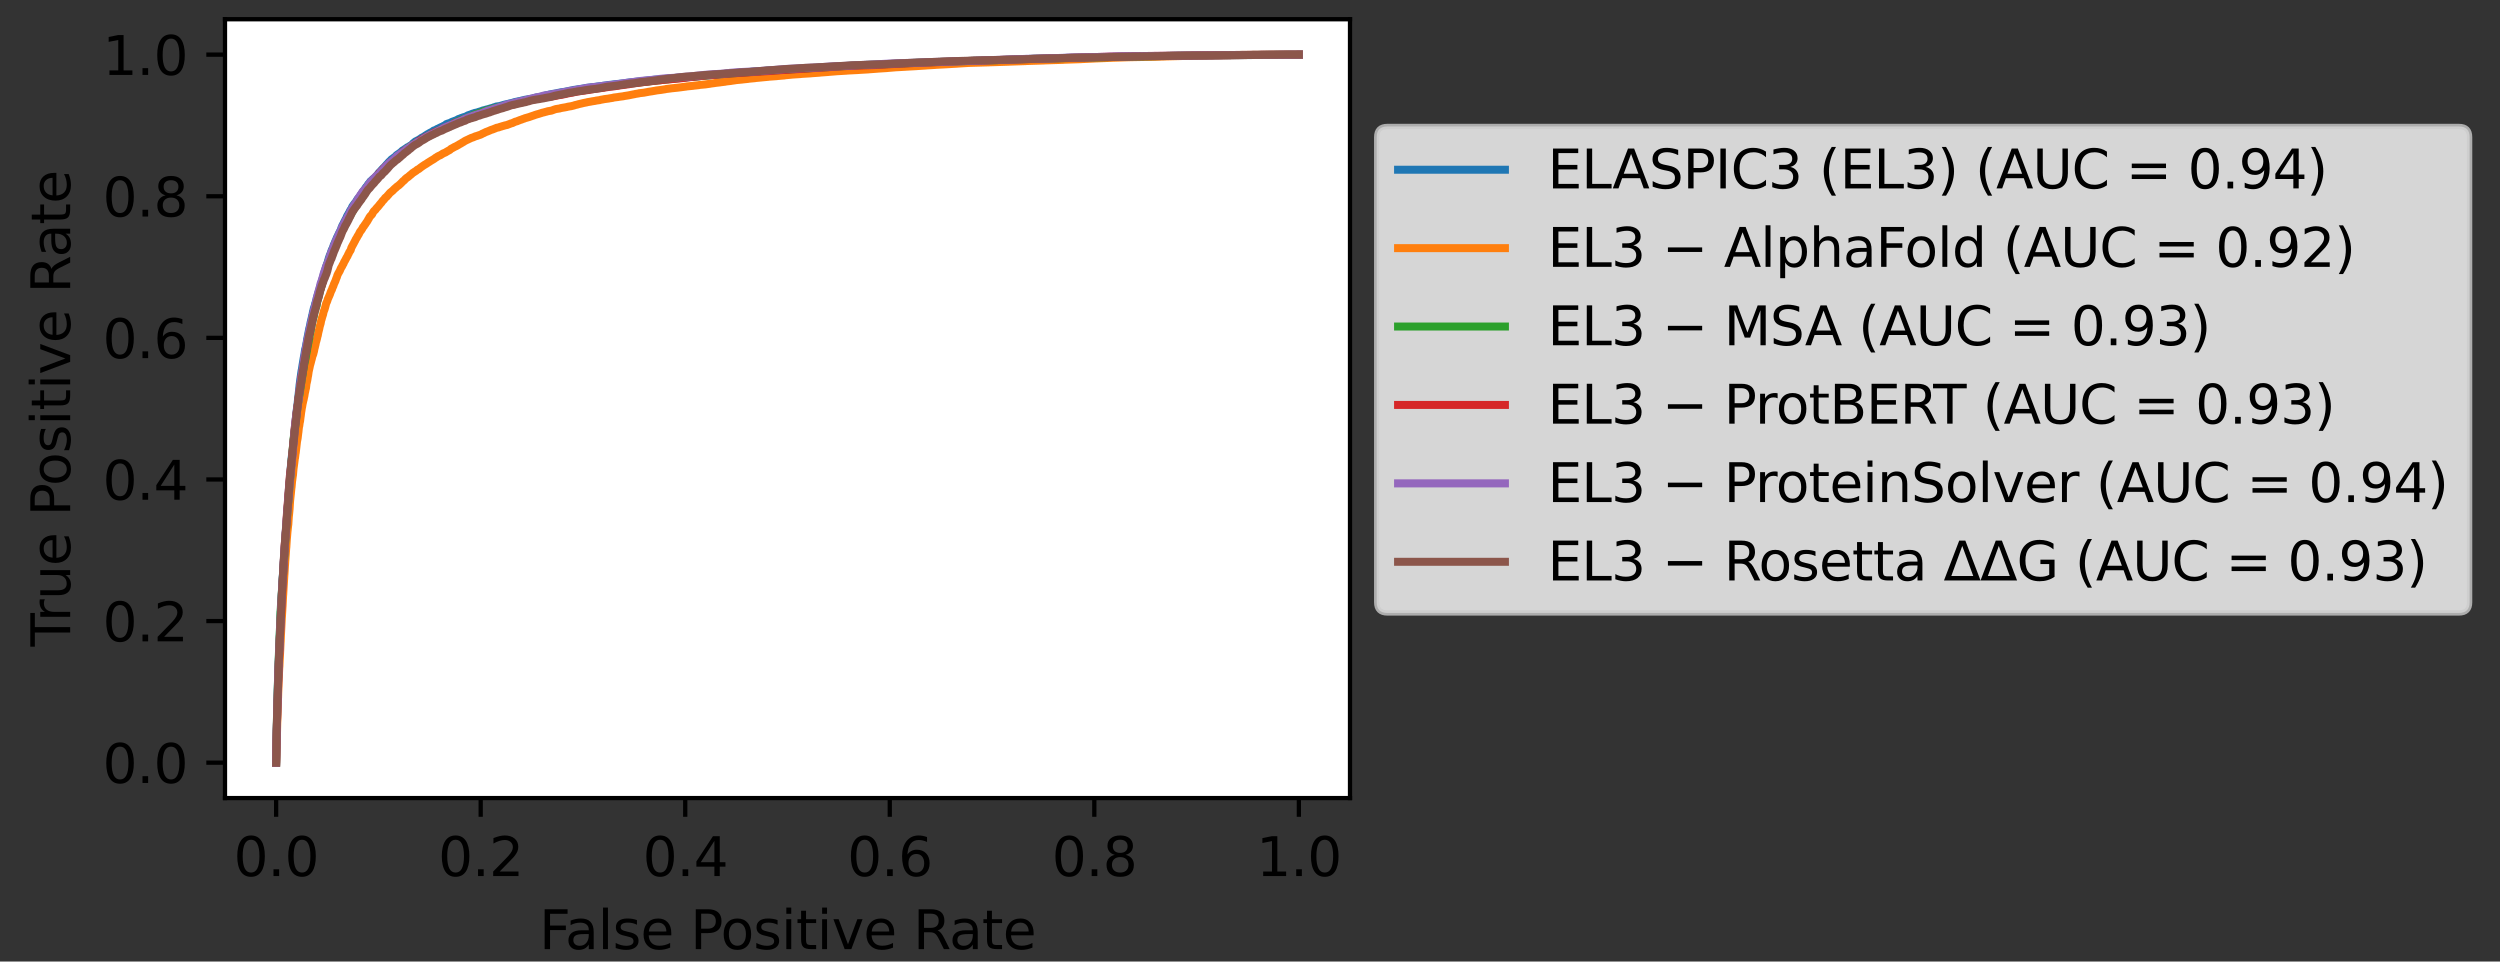 <?xml version="1.0" encoding="utf-8" standalone="no"?>
<!DOCTYPE svg PUBLIC "-//W3C//DTD SVG 1.1//EN"
  "http://www.w3.org/Graphics/SVG/1.1/DTD/svg11.dtd">
<svg height="180pt" version="1.1" viewBox="0 0 468 180" width="468pt" xmlns="http://www.w3.org/2000/svg" xmlns:xlink="http://www.w3.org/1999/xlink">
 <rect x="0" y="0" width="468" height="180" fill="#333333" stroke="none"/>
 <defs>
  <style type="text/css">*{stroke-linecap:butt;stroke-linejoin:round;}</style>
 </defs>
 <g id="figure_1">
  <g id="patch_1">
   <path d="M 0 180 
L 468 180 
L 468 0 
L 0 0 
z
" style="fill:none;"/>
  </g>
  <g id="axes_1">
   <g id="patch_2">
    <path d="M 42.12 149.4 
L 252.72 149.4 
L 252.72 3.6 
L 42.12 3.6 
z
" style="fill:#ffffff;"/>
   </g>
   <g id="matplotlib.axis_1">
    <g id="xtick_1">
     <g id="line2d_1">
      <defs>
       <path d="M 0 0 
L 0 3.5 
" id="m21b6c6cb0c" style="stroke:#000000;stroke-width:0.8;"/>
      </defs>
      <g>
       <use style="stroke:#000000;stroke-width:0.8;" x="51.693" xlink:href="#m21b6c6cb0c" y="149.4"/>
      </g>
     </g>
     <g id="text_1">
      <!-- 0.0 -->
      <g transform="translate(43.741 163.998)scale(0.1 -0.1)">
       <defs>
        <path d="M 2034 4250 
Q 1547 4250 1301 3770 
Q 1056 3291 1056 2328 
Q 1056 1369 1301 889 
Q 1547 409 2034 409 
Q 2525 409 2770 889 
Q 3016 1369 3016 2328 
Q 3016 3291 2770 3770 
Q 2525 4250 2034 4250 
z
M 2034 4750 
Q 2819 4750 3233 4129 
Q 3647 3509 3647 2328 
Q 3647 1150 3233 529 
Q 2819 -91 2034 -91 
Q 1250 -91 836 529 
Q 422 1150 422 2328 
Q 422 3509 836 4129 
Q 1250 4750 2034 4750 
z
" id="DejaVuSans-30" transform="scale(0.016)"/>
        <path d="M 684 794 
L 1344 794 
L 1344 0 
L 684 0 
L 684 794 
z
" id="DejaVuSans-2e" transform="scale(0.016)"/>
       </defs>
       <use xlink:href="#DejaVuSans-30"/>
       <use x="63.623" xlink:href="#DejaVuSans-2e"/>
       <use x="95.41" xlink:href="#DejaVuSans-30"/>
      </g>
     </g>
    </g>
    <g id="xtick_2">
     <g id="line2d_2">
      <g>
       <use style="stroke:#000000;stroke-width:0.8;" x="89.984" xlink:href="#m21b6c6cb0c" y="149.4"/>
      </g>
     </g>
     <g id="text_2">
      <!-- 0.2 -->
      <g transform="translate(82.032 163.998)scale(0.1 -0.1)">
       <defs>
        <path d="M 1228 531 
L 3431 531 
L 3431 0 
L 469 0 
L 469 531 
Q 828 903 1448 1529 
Q 2069 2156 2228 2338 
Q 2531 2678 2651 2914 
Q 2772 3150 2772 3378 
Q 2772 3750 2511 3984 
Q 2250 4219 1831 4219 
Q 1534 4219 1204 4116 
Q 875 4013 500 3803 
L 500 4441 
Q 881 4594 1212 4672 
Q 1544 4750 1819 4750 
Q 2544 4750 2975 4387 
Q 3406 4025 3406 3419 
Q 3406 3131 3298 2873 
Q 3191 2616 2906 2266 
Q 2828 2175 2409 1742 
Q 1991 1309 1228 531 
z
" id="DejaVuSans-32" transform="scale(0.016)"/>
       </defs>
       <use xlink:href="#DejaVuSans-30"/>
       <use x="63.623" xlink:href="#DejaVuSans-2e"/>
       <use x="95.41" xlink:href="#DejaVuSans-32"/>
      </g>
     </g>
    </g>
    <g id="xtick_3">
     <g id="line2d_3">
      <g>
       <use style="stroke:#000000;stroke-width:0.8;" x="128.275" xlink:href="#m21b6c6cb0c" y="149.4"/>
      </g>
     </g>
     <g id="text_3">
      <!-- 0.4 -->
      <g transform="translate(120.323 163.998)scale(0.1 -0.1)">
       <defs>
        <path d="M 2419 4116 
L 825 1625 
L 2419 1625 
L 2419 4116 
z
M 2253 4666 
L 3047 4666 
L 3047 1625 
L 3713 1625 
L 3713 1100 
L 3047 1100 
L 3047 0 
L 2419 0 
L 2419 1100 
L 313 1100 
L 313 1709 
L 2253 4666 
z
" id="DejaVuSans-34" transform="scale(0.016)"/>
       </defs>
       <use xlink:href="#DejaVuSans-30"/>
       <use x="63.623" xlink:href="#DejaVuSans-2e"/>
       <use x="95.41" xlink:href="#DejaVuSans-34"/>
      </g>
     </g>
    </g>
    <g id="xtick_4">
     <g id="line2d_4">
      <g>
       <use style="stroke:#000000;stroke-width:0.8;" x="166.565" xlink:href="#m21b6c6cb0c" y="149.4"/>
      </g>
     </g>
     <g id="text_4">
      <!-- 0.6 -->
      <g transform="translate(158.614 163.998)scale(0.1 -0.1)">
       <defs>
        <path d="M 2113 2584 
Q 1688 2584 1439 2293 
Q 1191 2003 1191 1497 
Q 1191 994 1439 701 
Q 1688 409 2113 409 
Q 2538 409 2786 701 
Q 3034 994 3034 1497 
Q 3034 2003 2786 2293 
Q 2538 2584 2113 2584 
z
M 3366 4563 
L 3366 3988 
Q 3128 4100 2886 4159 
Q 2644 4219 2406 4219 
Q 1781 4219 1451 3797 
Q 1122 3375 1075 2522 
Q 1259 2794 1537 2939 
Q 1816 3084 2150 3084 
Q 2853 3084 3261 2657 
Q 3669 2231 3669 1497 
Q 3669 778 3244 343 
Q 2819 -91 2113 -91 
Q 1303 -91 875 529 
Q 447 1150 447 2328 
Q 447 3434 972 4092 
Q 1497 4750 2381 4750 
Q 2619 4750 2861 4703 
Q 3103 4656 3366 4563 
z
" id="DejaVuSans-36" transform="scale(0.016)"/>
       </defs>
       <use xlink:href="#DejaVuSans-30"/>
       <use x="63.623" xlink:href="#DejaVuSans-2e"/>
       <use x="95.41" xlink:href="#DejaVuSans-36"/>
      </g>
     </g>
    </g>
    <g id="xtick_5">
     <g id="line2d_5">
      <g>
       <use style="stroke:#000000;stroke-width:0.8;" x="204.856" xlink:href="#m21b6c6cb0c" y="149.4"/>
      </g>
     </g>
     <g id="text_5">
      <!-- 0.8 -->
      <g transform="translate(196.905 163.998)scale(0.1 -0.1)">
       <defs>
        <path d="M 2034 2216 
Q 1584 2216 1326 1975 
Q 1069 1734 1069 1313 
Q 1069 891 1326 650 
Q 1584 409 2034 409 
Q 2484 409 2743 651 
Q 3003 894 3003 1313 
Q 3003 1734 2745 1975 
Q 2488 2216 2034 2216 
z
M 1403 2484 
Q 997 2584 770 2862 
Q 544 3141 544 3541 
Q 544 4100 942 4425 
Q 1341 4750 2034 4750 
Q 2731 4750 3128 4425 
Q 3525 4100 3525 3541 
Q 3525 3141 3298 2862 
Q 3072 2584 2669 2484 
Q 3125 2378 3379 2068 
Q 3634 1759 3634 1313 
Q 3634 634 3220 271 
Q 2806 -91 2034 -91 
Q 1263 -91 848 271 
Q 434 634 434 1313 
Q 434 1759 690 2068 
Q 947 2378 1403 2484 
z
M 1172 3481 
Q 1172 3119 1398 2916 
Q 1625 2713 2034 2713 
Q 2441 2713 2670 2916 
Q 2900 3119 2900 3481 
Q 2900 3844 2670 4047 
Q 2441 4250 2034 4250 
Q 1625 4250 1398 4047 
Q 1172 3844 1172 3481 
z
" id="DejaVuSans-38" transform="scale(0.016)"/>
       </defs>
       <use xlink:href="#DejaVuSans-30"/>
       <use x="63.623" xlink:href="#DejaVuSans-2e"/>
       <use x="95.41" xlink:href="#DejaVuSans-38"/>
      </g>
     </g>
    </g>
    <g id="xtick_6">
     <g id="line2d_6">
      <g>
       <use style="stroke:#000000;stroke-width:0.8;" x="243.147" xlink:href="#m21b6c6cb0c" y="149.4"/>
      </g>
     </g>
     <g id="text_6">
      <!-- 1.0 -->
      <g transform="translate(235.196 163.998)scale(0.1 -0.1)">
       <defs>
        <path d="M 794 531 
L 1825 531 
L 1825 4091 
L 703 3866 
L 703 4441 
L 1819 4666 
L 2450 4666 
L 2450 531 
L 3481 531 
L 3481 0 
L 794 0 
L 794 531 
z
" id="DejaVuSans-31" transform="scale(0.016)"/>
       </defs>
       <use xlink:href="#DejaVuSans-31"/>
       <use x="63.623" xlink:href="#DejaVuSans-2e"/>
       <use x="95.41" xlink:href="#DejaVuSans-30"/>
      </g>
     </g>
    </g>
    <g id="text_7">
     <!-- False Positive Rate -->
     <g transform="translate(100.954 177.677)scale(0.1 -0.1)">
      <defs>
       <path d="M 628 4666 
L 3309 4666 
L 3309 4134 
L 1259 4134 
L 1259 2759 
L 3109 2759 
L 3109 2228 
L 1259 2228 
L 1259 0 
L 628 0 
L 628 4666 
z
" id="DejaVuSans-46" transform="scale(0.016)"/>
       <path d="M 2194 1759 
Q 1497 1759 1228 1600 
Q 959 1441 959 1056 
Q 959 750 1161 570 
Q 1363 391 1709 391 
Q 2188 391 2477 730 
Q 2766 1069 2766 1631 
L 2766 1759 
L 2194 1759 
z
M 3341 1997 
L 3341 0 
L 2766 0 
L 2766 531 
Q 2569 213 2275 61 
Q 1981 -91 1556 -91 
Q 1019 -91 701 211 
Q 384 513 384 1019 
Q 384 1609 779 1909 
Q 1175 2209 1959 2209 
L 2766 2209 
L 2766 2266 
Q 2766 2663 2505 2880 
Q 2244 3097 1772 3097 
Q 1472 3097 1187 3025 
Q 903 2953 641 2809 
L 641 3341 
Q 956 3463 1253 3523 
Q 1550 3584 1831 3584 
Q 2591 3584 2966 3190 
Q 3341 2797 3341 1997 
z
" id="DejaVuSans-61" transform="scale(0.016)"/>
       <path d="M 603 4863 
L 1178 4863 
L 1178 0 
L 603 0 
L 603 4863 
z
" id="DejaVuSans-6c" transform="scale(0.016)"/>
       <path d="M 2834 3397 
L 2834 2853 
Q 2591 2978 2328 3040 
Q 2066 3103 1784 3103 
Q 1356 3103 1142 2972 
Q 928 2841 928 2578 
Q 928 2378 1081 2264 
Q 1234 2150 1697 2047 
L 1894 2003 
Q 2506 1872 2764 1633 
Q 3022 1394 3022 966 
Q 3022 478 2636 193 
Q 2250 -91 1575 -91 
Q 1294 -91 989 -36 
Q 684 19 347 128 
L 347 722 
Q 666 556 975 473 
Q 1284 391 1588 391 
Q 1994 391 2212 530 
Q 2431 669 2431 922 
Q 2431 1156 2273 1281 
Q 2116 1406 1581 1522 
L 1381 1569 
Q 847 1681 609 1914 
Q 372 2147 372 2553 
Q 372 3047 722 3315 
Q 1072 3584 1716 3584 
Q 2034 3584 2315 3537 
Q 2597 3491 2834 3397 
z
" id="DejaVuSans-73" transform="scale(0.016)"/>
       <path d="M 3597 1894 
L 3597 1613 
L 953 1613 
Q 991 1019 1311 708 
Q 1631 397 2203 397 
Q 2534 397 2845 478 
Q 3156 559 3463 722 
L 3463 178 
Q 3153 47 2828 -22 
Q 2503 -91 2169 -91 
Q 1331 -91 842 396 
Q 353 884 353 1716 
Q 353 2575 817 3079 
Q 1281 3584 2069 3584 
Q 2775 3584 3186 3129 
Q 3597 2675 3597 1894 
z
M 3022 2063 
Q 3016 2534 2758 2815 
Q 2500 3097 2075 3097 
Q 1594 3097 1305 2825 
Q 1016 2553 972 2059 
L 3022 2063 
z
" id="DejaVuSans-65" transform="scale(0.016)"/>
       <path id="DejaVuSans-20" transform="scale(0.016)"/>
       <path d="M 1259 4147 
L 1259 2394 
L 2053 2394 
Q 2494 2394 2734 2622 
Q 2975 2850 2975 3272 
Q 2975 3691 2734 3919 
Q 2494 4147 2053 4147 
L 1259 4147 
z
M 628 4666 
L 2053 4666 
Q 2838 4666 3239 4311 
Q 3641 3956 3641 3272 
Q 3641 2581 3239 2228 
Q 2838 1875 2053 1875 
L 1259 1875 
L 1259 0 
L 628 0 
L 628 4666 
z
" id="DejaVuSans-50" transform="scale(0.016)"/>
       <path d="M 1959 3097 
Q 1497 3097 1228 2736 
Q 959 2375 959 1747 
Q 959 1119 1226 758 
Q 1494 397 1959 397 
Q 2419 397 2687 759 
Q 2956 1122 2956 1747 
Q 2956 2369 2687 2733 
Q 2419 3097 1959 3097 
z
M 1959 3584 
Q 2709 3584 3137 3096 
Q 3566 2609 3566 1747 
Q 3566 888 3137 398 
Q 2709 -91 1959 -91 
Q 1206 -91 779 398 
Q 353 888 353 1747 
Q 353 2609 779 3096 
Q 1206 3584 1959 3584 
z
" id="DejaVuSans-6f" transform="scale(0.016)"/>
       <path d="M 603 3500 
L 1178 3500 
L 1178 0 
L 603 0 
L 603 3500 
z
M 603 4863 
L 1178 4863 
L 1178 4134 
L 603 4134 
L 603 4863 
z
" id="DejaVuSans-69" transform="scale(0.016)"/>
       <path d="M 1172 4494 
L 1172 3500 
L 2356 3500 
L 2356 3053 
L 1172 3053 
L 1172 1153 
Q 1172 725 1289 603 
Q 1406 481 1766 481 
L 2356 481 
L 2356 0 
L 1766 0 
Q 1100 0 847 248 
Q 594 497 594 1153 
L 594 3053 
L 172 3053 
L 172 3500 
L 594 3500 
L 594 4494 
L 1172 4494 
z
" id="DejaVuSans-74" transform="scale(0.016)"/>
       <path d="M 191 3500 
L 800 3500 
L 1894 563 
L 2988 3500 
L 3597 3500 
L 2284 0 
L 1503 0 
L 191 3500 
z
" id="DejaVuSans-76" transform="scale(0.016)"/>
       <path d="M 2841 2188 
Q 3044 2119 3236 1894 
Q 3428 1669 3622 1275 
L 4263 0 
L 3584 0 
L 2988 1197 
Q 2756 1666 2539 1819 
Q 2322 1972 1947 1972 
L 1259 1972 
L 1259 0 
L 628 0 
L 628 4666 
L 2053 4666 
Q 2853 4666 3247 4331 
Q 3641 3997 3641 3322 
Q 3641 2881 3436 2590 
Q 3231 2300 2841 2188 
z
M 1259 4147 
L 1259 2491 
L 2053 2491 
Q 2509 2491 2742 2702 
Q 2975 2913 2975 3322 
Q 2975 3731 2742 3939 
Q 2509 4147 2053 4147 
L 1259 4147 
z
" id="DejaVuSans-52" transform="scale(0.016)"/>
      </defs>
      <use xlink:href="#DejaVuSans-46"/>
      <use x="48.395" xlink:href="#DejaVuSans-61"/>
      <use x="109.674" xlink:href="#DejaVuSans-6c"/>
      <use x="137.457" xlink:href="#DejaVuSans-73"/>
      <use x="189.557" xlink:href="#DejaVuSans-65"/>
      <use x="251.08" xlink:href="#DejaVuSans-20"/>
      <use x="282.867" xlink:href="#DejaVuSans-50"/>
      <use x="339.545" xlink:href="#DejaVuSans-6f"/>
      <use x="400.727" xlink:href="#DejaVuSans-73"/>
      <use x="452.826" xlink:href="#DejaVuSans-69"/>
      <use x="480.609" xlink:href="#DejaVuSans-74"/>
      <use x="519.818" xlink:href="#DejaVuSans-69"/>
      <use x="547.602" xlink:href="#DejaVuSans-76"/>
      <use x="606.781" xlink:href="#DejaVuSans-65"/>
      <use x="668.305" xlink:href="#DejaVuSans-20"/>
      <use x="700.092" xlink:href="#DejaVuSans-52"/>
      <use x="767.324" xlink:href="#DejaVuSans-61"/>
      <use x="828.604" xlink:href="#DejaVuSans-74"/>
      <use x="867.812" xlink:href="#DejaVuSans-65"/>
     </g>
    </g>
   </g>
   <g id="matplotlib.axis_2">
    <g id="ytick_1">
     <g id="line2d_7">
      <defs>
       <path d="M 0 0 
L -3.5 0 
" id="md469b6b528" style="stroke:#000000;stroke-width:0.8;"/>
      </defs>
      <g>
       <use style="stroke:#000000;stroke-width:0.8;" x="42.12" xlink:href="#md469b6b528" y="142.773"/>
      </g>
     </g>
     <g id="text_8">
      <!-- 0.0 -->
      <g transform="translate(19.217 146.572)scale(0.1 -0.1)">
       <use xlink:href="#DejaVuSans-30"/>
       <use x="63.623" xlink:href="#DejaVuSans-2e"/>
       <use x="95.41" xlink:href="#DejaVuSans-30"/>
      </g>
     </g>
    </g>
    <g id="ytick_2">
     <g id="line2d_8">
      <g>
       <use style="stroke:#000000;stroke-width:0.8;" x="42.12" xlink:href="#md469b6b528" y="116.264"/>
      </g>
     </g>
     <g id="text_9">
      <!-- 0.2 -->
      <g transform="translate(19.217 120.063)scale(0.1 -0.1)">
       <use xlink:href="#DejaVuSans-30"/>
       <use x="63.623" xlink:href="#DejaVuSans-2e"/>
       <use x="95.41" xlink:href="#DejaVuSans-32"/>
      </g>
     </g>
    </g>
    <g id="ytick_3">
     <g id="line2d_9">
      <g>
       <use style="stroke:#000000;stroke-width:0.8;" x="42.12" xlink:href="#md469b6b528" y="89.755"/>
      </g>
     </g>
     <g id="text_10">
      <!-- 0.4 -->
      <g transform="translate(19.217 93.554)scale(0.1 -0.1)">
       <use xlink:href="#DejaVuSans-30"/>
       <use x="63.623" xlink:href="#DejaVuSans-2e"/>
       <use x="95.41" xlink:href="#DejaVuSans-34"/>
      </g>
     </g>
    </g>
    <g id="ytick_4">
     <g id="line2d_10">
      <g>
       <use style="stroke:#000000;stroke-width:0.8;" x="42.12" xlink:href="#md469b6b528" y="63.245"/>
      </g>
     </g>
     <g id="text_11">
      <!-- 0.6 -->
      <g transform="translate(19.217 67.045)scale(0.1 -0.1)">
       <use xlink:href="#DejaVuSans-30"/>
       <use x="63.623" xlink:href="#DejaVuSans-2e"/>
       <use x="95.41" xlink:href="#DejaVuSans-36"/>
      </g>
     </g>
    </g>
    <g id="ytick_5">
     <g id="line2d_11">
      <g>
       <use style="stroke:#000000;stroke-width:0.8;" x="42.12" xlink:href="#md469b6b528" y="36.736"/>
      </g>
     </g>
     <g id="text_12">
      <!-- 0.8 -->
      <g transform="translate(19.217 40.536)scale(0.1 -0.1)">
       <use xlink:href="#DejaVuSans-30"/>
       <use x="63.623" xlink:href="#DejaVuSans-2e"/>
       <use x="95.41" xlink:href="#DejaVuSans-38"/>
      </g>
     </g>
    </g>
    <g id="ytick_6">
     <g id="line2d_12">
      <g>
       <use style="stroke:#000000;stroke-width:0.8;" x="42.12" xlink:href="#md469b6b528" y="10.227"/>
      </g>
     </g>
     <g id="text_13">
      <!-- 1.0 -->
      <g transform="translate(19.217 14.026)scale(0.1 -0.1)">
       <use xlink:href="#DejaVuSans-31"/>
       <use x="63.623" xlink:href="#DejaVuSans-2e"/>
       <use x="95.41" xlink:href="#DejaVuSans-30"/>
      </g>
     </g>
    </g>
    <g id="text_14">
     <!-- True Positive Rate -->
     <g transform="translate(13.137 121.03)rotate(-90)scale(0.1 -0.1)">
      <defs>
       <path d="M -19 4666 
L 3928 4666 
L 3928 4134 
L 2272 4134 
L 2272 0 
L 1638 0 
L 1638 4134 
L -19 4134 
L -19 4666 
z
" id="DejaVuSans-54" transform="scale(0.016)"/>
       <path d="M 2631 2963 
Q 2534 3019 2420 3045 
Q 2306 3072 2169 3072 
Q 1681 3072 1420 2755 
Q 1159 2438 1159 1844 
L 1159 0 
L 581 0 
L 581 3500 
L 1159 3500 
L 1159 2956 
Q 1341 3275 1631 3429 
Q 1922 3584 2338 3584 
Q 2397 3584 2469 3576 
Q 2541 3569 2628 3553 
L 2631 2963 
z
" id="DejaVuSans-72" transform="scale(0.016)"/>
       <path d="M 544 1381 
L 544 3500 
L 1119 3500 
L 1119 1403 
Q 1119 906 1312 657 
Q 1506 409 1894 409 
Q 2359 409 2629 706 
Q 2900 1003 2900 1516 
L 2900 3500 
L 3475 3500 
L 3475 0 
L 2900 0 
L 2900 538 
Q 2691 219 2414 64 
Q 2138 -91 1772 -91 
Q 1169 -91 856 284 
Q 544 659 544 1381 
z
M 1991 3584 
L 1991 3584 
z
" id="DejaVuSans-75" transform="scale(0.016)"/>
      </defs>
      <use xlink:href="#DejaVuSans-54"/>
      <use x="46.334" xlink:href="#DejaVuSans-72"/>
      <use x="87.447" xlink:href="#DejaVuSans-75"/>
      <use x="150.826" xlink:href="#DejaVuSans-65"/>
      <use x="212.35" xlink:href="#DejaVuSans-20"/>
      <use x="244.137" xlink:href="#DejaVuSans-50"/>
      <use x="300.814" xlink:href="#DejaVuSans-6f"/>
      <use x="361.996" xlink:href="#DejaVuSans-73"/>
      <use x="414.096" xlink:href="#DejaVuSans-69"/>
      <use x="441.879" xlink:href="#DejaVuSans-74"/>
      <use x="481.088" xlink:href="#DejaVuSans-69"/>
      <use x="508.871" xlink:href="#DejaVuSans-76"/>
      <use x="568.051" xlink:href="#DejaVuSans-65"/>
      <use x="629.574" xlink:href="#DejaVuSans-20"/>
      <use x="661.361" xlink:href="#DejaVuSans-52"/>
      <use x="728.594" xlink:href="#DejaVuSans-61"/>
      <use x="789.873" xlink:href="#DejaVuSans-74"/>
      <use x="829.082" xlink:href="#DejaVuSans-65"/>
     </g>
    </g>
   </g>
   <g id="line2d_13">
    <path clip-path="url(#p5a58c2ef9a)" d="M 51.693 142.773 
L 51.803 136.728 
L 51.82 136.631 
L 51.93 132.115 
L 51.934 132.115 
L 52.043 127.644 
L 52.061 127.555 
L 52.171 124.193 
L 52.181 124.175 
L 52.291 120.526 
L 52.312 120.424 
L 52.422 117.919 
L 52.429 117.857 
L 52.539 115.232 
L 52.546 115.144 
L 52.656 112.692 
L 52.667 112.67 
L 52.776 111.123 
L 52.78 111.123 
L 52.89 108.565 
L 52.9 108.503 
L 53.01 106.939 
L 53.014 106.939 
L 53.123 105.096 
L 53.131 105.092 
L 53.24 103.289 
L 53.247 103.219 
L 53.357 101.791 
L 53.371 101.703 
L 53.481 99.865 
L 53.488 99.812 
L 53.598 98.751 
L 53.605 98.681 
L 53.711 97.408 
L 53.725 97.32 
L 53.835 95.279 
L 53.849 95.221 
L 53.959 93.277 
L 53.966 93.193 
L 54.076 91.638 
L 54.09 91.571 
L 54.2 90.281 
L 54.214 90.237 
L 54.324 88.81 
L 54.331 88.744 
L 54.437 87.427 
L 54.455 87.343 
L 54.565 86.084 
L 54.575 85.978 
L 54.685 85.01 
L 54.699 84.935 
L 54.809 84.188 
L 54.834 84.095 
L 54.94 82.646 
L 54.958 82.558 
L 55.068 81.541 
L 55.092 81.435 
L 55.202 80.53 
L 55.206 80.53 
L 55.316 79.133 
L 55.326 79.036 
L 55.436 77.759 
L 55.457 77.666 
L 55.567 76.641 
L 55.588 76.562 
L 55.698 75.674 
L 55.712 75.568 
L 55.822 74.445 
L 55.85 74.348 
L 55.96 73.283 
L 55.981 73.177 
L 56.091 71.989 
L 56.112 71.878 
L 56.222 70.977 
L 56.247 70.866 
L 56.353 70.106 
L 56.364 70.018 
L 56.47 69.329 
L 56.502 69.223 
L 56.612 68.503 
L 56.626 68.405 
L 56.736 67.734 
L 56.75 67.659 
L 56.856 67.014 
L 56.877 66.907 
L 56.987 66.307 
L 57.005 66.218 
L 57.114 65.449 
L 57.143 65.352 
L 57.253 64.972 
L 57.263 64.893 
L 57.369 64.261 
L 57.398 64.19 
L 57.508 63.421 
L 57.525 63.377 
L 57.632 62.865 
L 57.653 62.767 
L 57.763 62.184 
L 57.784 62.074 
L 57.894 61.513 
L 57.918 61.429 
L 58.028 61.009 
L 58.046 60.912 
L 58.156 60.302 
L 58.191 60.196 
L 58.301 59.705 
L 58.34 59.595 
L 58.446 59.029 
L 58.492 58.923 
L 58.602 58.322 
L 58.637 58.23 
L 58.747 57.735 
L 58.782 57.624 
L 58.892 57.315 
L 58.921 57.244 
L 59.023 56.785 
L 59.069 56.692 
L 59.176 56.29 
L 59.214 56.215 
L 59.317 55.698 
L 59.367 55.605 
L 59.477 55.185 
L 59.512 55.079 
L 59.622 54.739 
L 59.675 54.629 
L 59.785 54.2 
L 59.831 54.089 
L 59.94 53.652 
L 59.979 53.542 
L 60.089 53.228 
L 60.114 53.126 
L 60.224 52.733 
L 60.245 52.645 
L 60.355 52.331 
L 60.383 52.238 
L 60.493 51.81 
L 60.55 51.699 
L 60.659 51.213 
L 60.695 51.111 
L 60.805 50.714 
L 60.868 50.608 
L 60.978 50.144 
L 61.003 50.038 
L 61.113 49.733 
L 61.169 49.622 
L 61.272 49.291 
L 61.307 49.194 
L 61.417 48.858 
L 61.442 48.752 
L 61.552 48.337 
L 61.594 48.231 
L 61.704 47.895 
L 61.75 47.793 
L 61.86 47.537 
L 61.899 47.449 
L 62.009 47.108 
L 62.04 47.011 
L 62.15 46.702 
L 62.218 46.591 
L 62.327 46.37 
L 62.37 46.26 
L 62.48 45.871 
L 62.522 45.774 
L 62.632 45.562 
L 62.678 45.46 
L 62.788 45.142 
L 62.844 45.063 
L 62.947 44.797 
L 62.997 44.687 
L 63.092 44.426 
L 63.174 44.316 
L 63.28 44.068 
L 63.333 43.971 
L 63.443 43.715 
L 63.499 43.613 
L 63.609 43.384 
L 63.669 43.286 
L 63.776 43.07 
L 63.822 42.986 
L 63.932 42.606 
L 63.974 42.535 
L 64.084 42.257 
L 64.133 42.146 
L 64.243 41.965 
L 64.307 41.859 
L 64.417 41.603 
L 64.47 41.506 
L 64.58 41.302 
L 64.626 41.192 
L 64.735 40.98 
L 64.827 40.869 
L 64.937 40.538 
L 64.994 40.436 
L 65.104 40.224 
L 65.196 40.123 
L 65.306 39.866 
L 65.401 39.76 
L 65.5 39.504 
L 65.564 39.402 
L 65.67 39.208 
L 65.784 39.106 
L 65.893 38.824 
L 65.932 38.718 
L 66.042 38.554 
L 66.113 38.457 
L 66.223 38.298 
L 66.315 38.187 
L 66.421 38.028 
L 66.549 37.922 
L 66.658 37.723 
L 66.733 37.617 
L 66.835 37.427 
L 66.924 37.321 
L 67.034 37.14 
L 67.165 37.034 
L 67.275 36.888 
L 67.374 36.778 
L 67.473 36.632 
L 67.53 36.539 
L 67.632 36.354 
L 67.7 36.248 
L 67.809 36.097 
L 67.869 35.987 
L 67.976 35.85 
L 68.039 35.74 
L 68.142 35.682 
L 68.209 35.58 
L 68.319 35.346 
L 68.411 35.236 
L 68.507 35.046 
L 68.634 34.935 
L 68.744 34.79 
L 68.822 34.688 
L 68.932 34.476 
L 69.035 34.37 
L 69.141 34.264 
L 69.226 34.158 
L 69.336 33.954 
L 69.481 33.848 
L 69.591 33.742 
L 69.7 33.636 
L 69.807 33.539 
L 69.927 33.429 
L 70.037 33.362 
L 70.178 33.256 
L 70.278 33.146 
L 70.384 33.049 
L 70.483 32.907 
L 70.607 32.801 
L 70.717 32.642 
L 70.78 32.532 
L 70.89 32.39 
L 70.996 32.28 
L 71.103 32.161 
L 71.23 32.063 
L 71.34 31.918 
L 71.439 31.807 
L 71.549 31.679 
L 71.666 31.577 
L 71.758 31.458 
L 71.889 31.348 
L 71.988 31.25 
L 72.084 31.149 
L 72.19 31.021 
L 72.289 30.91 
L 72.399 30.769 
L 72.519 30.663 
L 72.625 30.526 
L 72.721 30.433 
L 72.824 30.296 
L 72.969 30.186 
L 73.079 30.066 
L 73.185 29.956 
L 73.291 29.823 
L 73.507 29.713 
L 73.614 29.598 
L 73.776 29.487 
L 73.879 29.417 
L 74.017 29.306 
L 74.12 29.178 
L 74.219 29.076 
L 74.325 28.988 
L 74.485 28.878 
L 74.594 28.803 
L 74.782 28.692 
L 74.892 28.59 
L 75.058 28.484 
L 75.168 28.365 
L 75.281 28.255 
L 75.391 28.162 
L 75.593 28.051 
L 75.692 27.99 
L 75.823 27.888 
L 75.93 27.817 
L 76.128 27.711 
L 76.216 27.605 
L 76.464 27.495 
L 76.567 27.424 
L 76.737 27.314 
L 76.829 27.265 
L 77.027 27.159 
L 77.13 27.04 
L 77.254 26.929 
L 77.364 26.797 
L 77.523 26.691 
L 77.633 26.598 
L 77.75 26.492 
L 77.86 26.439 
L 78.086 26.333 
L 78.161 26.275 
L 78.416 26.165 
L 78.522 26.072 
L 78.734 25.966 
L 78.844 25.838 
L 79.067 25.732 
L 79.173 25.67 
L 79.396 25.559 
L 79.499 25.475 
L 79.651 25.365 
L 79.754 25.308 
L 79.917 25.197 
L 80.027 25.126 
L 80.239 25.02 
L 80.349 24.945 
L 80.547 24.835 
L 80.654 24.782 
L 80.898 24.671 
L 81.008 24.596 
L 81.121 24.486 
L 81.213 24.437 
L 81.528 24.327 
L 81.628 24.291 
L 81.769 24.181 
L 81.879 24.123 
L 82.162 24.013 
L 82.254 23.947 
L 82.488 23.836 
L 82.598 23.783 
L 82.871 23.673 
L 82.977 23.598 
L 83.228 23.487 
L 83.334 23.416 
L 83.483 23.306 
L 83.54 23.24 
L 83.841 23.129 
L 83.926 23.103 
L 84.294 22.992 
L 84.404 22.913 
L 84.613 22.811 
L 84.68 22.785 
L 84.988 22.674 
L 85.098 22.63 
L 85.395 22.524 
L 85.495 22.471 
L 85.697 22.36 
L 85.796 22.294 
L 86.143 22.184 
L 86.252 22.122 
L 86.596 22.016 
L 86.688 21.967 
L 87.088 21.857 
L 87.191 21.808 
L 87.435 21.702 
L 87.545 21.609 
L 87.874 21.499 
L 87.977 21.463 
L 88.278 21.357 
L 88.374 21.304 
L 88.724 21.203 
L 88.831 21.15 
L 89.387 21.039 
L 89.472 20.991 
L 89.833 20.88 
L 89.893 20.863 
L 90.236 20.752 
L 90.336 20.695 
L 90.807 20.584 
L 90.892 20.549 
L 91.331 20.438 
L 91.441 20.412 
L 91.784 20.301 
L 91.887 20.27 
L 92.298 20.164 
L 92.361 20.12 
L 92.737 20.01 
L 92.829 19.952 
L 93.636 19.842 
L 93.7 19.802 
L 94.097 19.692 
L 94.189 19.656 
L 94.624 19.546 
L 94.702 19.528 
L 95.233 19.418 
L 95.308 19.382 
L 95.828 19.272 
L 95.938 19.241 
L 96.278 19.131 
L 96.374 19.104 
L 96.901 18.998 
L 96.926 18.98 
L 97.521 18.874 
L 97.62 18.83 
L 98.123 18.72 
L 98.204 18.689 
L 98.909 18.578 
L 98.952 18.561 
L 99.724 18.45 
L 99.83 18.393 
L 100.266 18.282 
L 100.297 18.269 
L 100.928 18.158 
L 101.038 18.136 
L 101.586 18.026 
L 101.689 17.986 
L 102.079 17.88 
L 102.185 17.84 
L 102.755 17.73 
L 102.787 17.708 
L 103.389 17.597 
L 103.477 17.575 
L 104.189 17.465 
L 104.285 17.421 
L 104.873 17.31 
L 104.919 17.288 
L 105.755 17.178 
L 105.861 17.147 
L 106.466 17.036 
L 106.569 17.005 
L 107.171 16.895 
L 107.242 16.855 
L 108.025 16.749 
L 108.074 16.731 
L 108.814 16.625 
L 108.889 16.612 
L 109.537 16.502 
L 109.622 16.471 
L 110.55 16.36 
L 110.592 16.342 
L 111.647 16.232 
L 111.746 16.201 
L 112.756 16.091 
L 112.866 16.06 
L 113.638 15.954 
L 113.698 15.936 
L 114.735 15.825 
L 114.842 15.795 
L 115.936 15.684 
L 116.021 15.675 
L 116.977 15.569 
L 117.048 15.543 
L 117.848 15.432 
L 117.933 15.423 
L 119.038 15.313 
L 119.095 15.3 
L 120.125 15.189 
L 120.228 15.18 
L 121.22 15.07 
L 121.326 15.061 
L 122.25 14.951 
L 122.289 14.937 
L 123.957 14.827 
L 124.056 14.818 
L 125.189 14.708 
L 125.25 14.69 
L 126.638 14.579 
L 126.638 14.575 
L 128.391 14.465 
L 128.454 14.456 
L 129.917 14.345 
L 130.013 14.332 
L 131.135 14.222 
L 131.21 14.199 
L 132.715 14.089 
L 132.807 14.076 
L 134.34 13.965 
L 134.34 13.961 
L 135.615 13.85 
L 135.714 13.833 
L 136.9 13.722 
L 136.925 13.713 
L 138.763 13.603 
L 138.852 13.585 
L 140.438 13.479 
L 140.537 13.462 
L 142.131 13.351 
L 142.131 13.347 
L 143.806 13.236 
L 143.891 13.227 
L 146.359 13.117 
L 146.455 13.108 
L 148.785 12.998 
L 148.785 12.993 
L 150.361 12.883 
L 150.45 12.87 
L 152.688 12.759 
L 152.773 12.746 
L 154.437 12.635 
L 154.437 12.631 
L 157.012 12.52 
L 157.121 12.498 
L 159.09 12.388 
L 159.147 12.375 
L 161.392 12.264 
L 161.392 12.26 
L 164.473 12.149 
L 164.541 12.14 
L 166.998 12.03 
L 166.998 12.026 
L 169.141 11.915 
L 169.25 11.902 
L 172.084 11.791 
L 172.084 11.787 
L 175.172 11.677 
L 175.172 11.672 
L 178.199 11.562 
L 178.199 11.557 
L 180.859 11.447 
L 180.94 11.438 
L 184.673 11.327 
L 184.776 11.31 
L 189.188 11.199 
L 189.287 11.191 
L 191.738 11.08 
L 191.763 11.067 
L 195.524 10.956 
L 195.577 10.943 
L 199.823 10.833 
L 199.823 10.828 
L 205.91 10.718 
L 205.917 10.709 
L 209.806 10.598 
L 209.806 10.594 
L 218.57 10.484 
L 218.57 10.479 
L 226.747 10.369 
L 226.747 10.364 
L 239.918 10.254 
L 239.918 10.249 
L 243.147 10.227 
L 243.147 10.227 
" style="fill:none;stroke:#1f77b4;stroke-linecap:square;stroke-width:1.5;"/>
   </g>
   <g id="line2d_14">
    <path clip-path="url(#p5a58c2ef9a)" d="M 51.693 142.773 
L 51.803 139.176 
L 51.806 139.176 
L 51.916 134.656 
L 51.926 134.568 
L 52.036 130.737 
L 52.054 130.653 
L 52.164 126.941 
L 52.178 126.862 
L 52.284 124.909 
L 52.302 124.807 
L 52.408 122.554 
L 52.419 122.452 
L 52.528 120.199 
L 52.532 120.199 
L 52.642 117.83 
L 52.649 117.755 
L 52.759 115.599 
L 52.773 115.493 
L 52.883 113.593 
L 52.89 113.553 
L 52.999 111.446 
L 53.007 111.437 
L 53.116 109.546 
L 53.123 109.475 
L 53.233 107.655 
L 53.237 107.655 
L 53.347 105.848 
L 53.357 105.755 
L 53.467 104.155 
L 53.47 104.155 
L 53.577 102.596 
L 53.591 102.529 
L 53.701 100.833 
L 53.711 100.766 
L 53.821 99.463 
L 53.835 99.361 
L 53.945 98.31 
L 53.963 98.265 
L 54.072 96.639 
L 54.087 96.547 
L 54.196 95.415 
L 54.2 95.415 
L 54.31 93.683 
L 54.324 93.586 
L 54.434 92.539 
L 54.444 92.46 
L 54.551 91.337 
L 54.572 91.267 
L 54.682 90.029 
L 54.703 89.932 
L 54.813 89.088 
L 54.837 88.987 
L 54.947 87.719 
L 54.958 87.639 
L 55.068 86.817 
L 55.082 86.724 
L 55.192 85.823 
L 55.22 85.761 
L 55.33 84.86 
L 55.358 84.776 
L 55.468 83.804 
L 55.482 83.698 
L 55.592 82.726 
L 55.606 82.628 
L 55.716 82.05 
L 55.73 81.944 
L 55.84 81.007 
L 55.861 80.896 
L 55.967 79.885 
L 56.013 79.783 
L 56.116 79.019 
L 56.162 78.908 
L 56.272 77.989 
L 56.279 77.989 
L 56.389 77.101 
L 56.41 77.017 
L 56.516 76.31 
L 56.544 76.23 
L 56.654 75.559 
L 56.682 75.462 
L 56.792 74.954 
L 56.828 74.852 
L 56.937 74.273 
L 56.966 74.211 
L 57.076 73.5 
L 57.114 73.389 
L 57.224 72.811 
L 57.27 72.705 
L 57.38 71.772 
L 57.412 71.688 
L 57.522 71.193 
L 57.536 71.105 
L 57.646 70.416 
L 57.674 70.332 
L 57.784 69.545 
L 57.802 69.47 
L 57.911 68.989 
L 57.936 68.878 
L 58.046 68.339 
L 58.078 68.255 
L 58.188 67.857 
L 58.212 67.765 
L 58.319 67.336 
L 58.347 67.27 
L 58.457 66.779 
L 58.489 66.673 
L 58.598 66.413 
L 58.637 66.307 
L 58.744 65.865 
L 58.768 65.812 
L 58.878 65.206 
L 58.917 65.105 
L 59.02 64.654 
L 59.048 64.566 
L 59.154 64.018 
L 59.193 63.934 
L 59.303 63.519 
L 59.331 63.421 
L 59.441 62.922 
L 59.484 62.82 
L 59.593 62.224 
L 59.622 62.118 
L 59.732 61.68 
L 59.746 61.641 
L 59.848 61.133 
L 59.877 61.031 
L 59.987 60.664 
L 60.022 60.554 
L 60.132 59.944 
L 60.185 59.842 
L 60.295 59.418 
L 60.33 59.308 
L 60.44 58.972 
L 60.472 58.879 
L 60.581 58.358 
L 60.627 58.252 
L 60.737 57.978 
L 60.766 57.885 
L 60.872 57.527 
L 60.897 57.43 
L 61.006 57.01 
L 61.021 56.9 
L 61.127 56.643 
L 61.169 56.577 
L 61.279 56.299 
L 61.297 56.228 
L 61.407 55.883 
L 61.47 55.782 
L 61.577 55.521 
L 61.633 55.411 
L 61.736 55.163 
L 61.782 55.057 
L 61.892 54.712 
L 61.941 54.611 
L 62.048 54.355 
L 62.125 54.249 
L 62.235 53.891 
L 62.281 53.78 
L 62.391 53.577 
L 62.419 53.48 
L 62.529 53.153 
L 62.579 53.056 
L 62.689 52.795 
L 62.749 52.702 
L 62.859 52.384 
L 62.897 52.273 
L 63.004 51.995 
L 63.053 51.907 
L 63.163 51.518 
L 63.216 51.421 
L 63.322 51.191 
L 63.393 51.081 
L 63.503 50.873 
L 63.567 50.784 
L 63.677 50.537 
L 63.712 50.44 
L 63.822 50.201 
L 63.886 50.091 
L 63.995 49.914 
L 64.048 49.839 
L 64.158 49.561 
L 64.261 49.45 
L 64.371 49.181 
L 64.413 49.07 
L 64.523 48.88 
L 64.594 48.77 
L 64.696 48.566 
L 64.753 48.474 
L 64.859 48.239 
L 64.934 48.129 
L 65.044 47.957 
L 65.086 47.855 
L 65.192 47.603 
L 65.267 47.502 
L 65.373 47.232 
L 65.447 47.126 
L 65.553 46.954 
L 65.642 46.848 
L 65.752 46.441 
L 65.798 46.335 
L 65.908 46.127 
L 65.957 46.03 
L 66.067 45.831 
L 66.12 45.739 
L 66.23 45.526 
L 66.29 45.416 
L 66.4 45.195 
L 66.471 45.089 
L 66.58 44.833 
L 66.651 44.722 
L 66.761 44.541 
L 66.832 44.431 
L 66.942 44.201 
L 67.023 44.09 
L 67.133 43.909 
L 67.193 43.808 
L 67.303 43.56 
L 67.367 43.45 
L 67.459 43.277 
L 67.586 43.176 
L 67.692 42.981 
L 67.77 42.897 
L 67.88 42.668 
L 67.919 42.566 
L 68.022 42.456 
L 68.124 42.358 
L 68.234 42.146 
L 68.33 42.036 
L 68.436 41.886 
L 68.496 41.78 
L 68.599 41.629 
L 68.688 41.519 
L 68.794 41.342 
L 68.858 41.232 
L 68.96 41.037 
L 69.042 40.927 
L 69.141 40.71 
L 69.215 40.609 
L 69.318 40.458 
L 69.438 40.348 
L 69.545 40.229 
L 69.658 40.123 
L 69.768 39.871 
L 69.835 39.765 
L 69.941 39.597 
L 70.026 39.486 
L 70.132 39.394 
L 70.274 39.288 
L 70.38 39.106 
L 70.476 39.005 
L 70.586 38.855 
L 70.72 38.757 
L 70.83 38.598 
L 70.943 38.488 
L 71.053 38.316 
L 71.152 38.209 
L 71.262 38.068 
L 71.379 37.966 
L 71.489 37.799 
L 71.574 37.688 
L 71.68 37.533 
L 71.811 37.441 
L 71.921 37.299 
L 72.002 37.198 
L 72.112 37.021 
L 72.282 36.91 
L 72.385 36.835 
L 72.477 36.729 
L 72.583 36.57 
L 72.732 36.46 
L 72.831 36.292 
L 72.948 36.181 
L 73.058 36.044 
L 73.231 35.938 
L 73.341 35.815 
L 73.518 35.704 
L 73.617 35.572 
L 73.723 35.474 
L 73.826 35.368 
L 73.946 35.258 
L 74.053 35.192 
L 74.152 35.086 
L 74.258 34.98 
L 74.407 34.874 
L 74.517 34.79 
L 74.683 34.679 
L 74.786 34.56 
L 74.913 34.467 
L 75.019 34.357 
L 75.122 34.251 
L 75.225 34.153 
L 75.335 34.043 
L 75.437 33.906 
L 75.611 33.809 
L 75.721 33.694 
L 75.806 33.601 
L 75.901 33.477 
L 76.061 33.367 
L 76.167 33.256 
L 76.397 33.146 
L 76.503 33.018 
L 76.656 32.912 
L 76.765 32.792 
L 76.935 32.682 
L 77.038 32.58 
L 77.165 32.474 
L 77.275 32.364 
L 77.481 32.253 
L 77.58 32.165 
L 77.764 32.059 
L 77.867 31.993 
L 78.008 31.882 
L 78.107 31.772 
L 78.373 31.661 
L 78.479 31.573 
L 78.624 31.462 
L 78.727 31.374 
L 78.883 31.264 
L 78.993 31.184 
L 79.145 31.078 
L 79.255 31.003 
L 79.425 30.897 
L 79.524 30.817 
L 79.751 30.707 
L 79.86 30.623 
L 80.023 30.521 
L 80.119 30.437 
L 80.338 30.327 
L 80.434 30.243 
L 80.629 30.133 
L 80.721 30.066 
L 80.919 29.956 
L 81.015 29.898 
L 81.192 29.792 
L 81.302 29.717 
L 81.454 29.607 
L 81.564 29.514 
L 81.787 29.403 
L 81.897 29.306 
L 82.102 29.2 
L 82.201 29.152 
L 82.47 29.041 
L 82.577 28.957 
L 82.778 28.847 
L 82.874 28.758 
L 83.14 28.648 
L 83.242 28.604 
L 83.487 28.493 
L 83.558 28.427 
L 83.731 28.334 
L 83.841 28.263 
L 84.05 28.157 
L 84.16 28.1 
L 84.291 27.994 
L 84.397 27.879 
L 84.609 27.769 
L 84.719 27.711 
L 84.921 27.601 
L 85.031 27.53 
L 85.275 27.42 
L 85.36 27.38 
L 85.565 27.274 
L 85.672 27.207 
L 85.87 27.097 
L 85.976 27.022 
L 86.192 26.911 
L 86.302 26.841 
L 86.483 26.739 
L 86.571 26.673 
L 86.787 26.562 
L 86.897 26.478 
L 87.074 26.368 
L 87.177 26.324 
L 87.386 26.213 
L 87.485 26.178 
L 87.715 26.068 
L 87.818 26.01 
L 88.083 25.9 
L 88.168 25.838 
L 88.537 25.727 
L 88.639 25.683 
L 88.884 25.577 
L 88.976 25.528 
L 89.383 25.418 
L 89.486 25.369 
L 89.822 25.259 
L 89.914 25.228 
L 90.162 25.118 
L 90.254 25.038 
L 90.552 24.928 
L 90.644 24.87 
L 90.877 24.76 
L 90.973 24.707 
L 91.285 24.601 
L 91.387 24.552 
L 91.657 24.446 
L 91.766 24.388 
L 92.046 24.278 
L 92.113 24.269 
L 92.411 24.159 
L 92.503 24.115 
L 92.8 24.004 
L 92.885 23.942 
L 93.406 23.836 
L 93.516 23.779 
L 93.905 23.668 
L 94.008 23.629 
L 94.412 23.518 
L 94.483 23.487 
L 95 23.377 
L 95.109 23.31 
L 95.449 23.2 
L 95.545 23.138 
L 95.966 23.028 
L 96.076 22.961 
L 96.317 22.855 
L 96.413 22.798 
L 96.834 22.687 
L 96.94 22.63 
L 97.231 22.519 
L 97.333 22.475 
L 97.684 22.365 
L 97.794 22.307 
L 98.148 22.197 
L 98.243 22.139 
L 98.651 22.029 
L 98.746 21.998 
L 99.136 21.888 
L 99.246 21.839 
L 99.578 21.729 
L 99.632 21.706 
L 99.975 21.596 
L 100.085 21.547 
L 100.425 21.437 
L 100.535 21.402 
L 100.953 21.291 
L 100.995 21.265 
L 101.335 21.167 
L 101.445 21.119 
L 101.919 21.008 
L 101.983 20.982 
L 102.408 20.876 
L 102.518 20.827 
L 103.201 20.717 
L 103.304 20.681 
L 103.598 20.575 
L 103.686 20.536 
L 104.03 20.425 
L 104.136 20.403 
L 104.83 20.297 
L 104.922 20.248 
L 105.531 20.138 
L 105.641 20.125 
L 106.18 20.019 
L 106.268 19.983 
L 106.948 19.873 
L 107.054 19.846 
L 107.497 19.736 
L 107.603 19.683 
L 108.106 19.572 
L 108.216 19.524 
L 108.701 19.413 
L 108.807 19.391 
L 109.246 19.281 
L 109.317 19.267 
L 109.859 19.161 
L 109.969 19.122 
L 110.659 19.011 
L 110.766 18.98 
L 111.484 18.87 
L 111.552 18.839 
L 112.313 18.733 
L 112.395 18.693 
L 113.007 18.583 
L 113.117 18.556 
L 113.97 18.446 
L 114.059 18.419 
L 114.746 18.313 
L 114.852 18.264 
L 115.752 18.154 
L 115.851 18.128 
L 116.708 18.017 
L 116.8 17.986 
L 117.512 17.876 
L 117.622 17.858 
L 118.174 17.748 
L 118.273 17.725 
L 118.85 17.615 
L 118.953 17.584 
L 119.594 17.482 
L 119.608 17.456 
L 120.564 17.35 
L 120.674 17.323 
L 121.283 17.213 
L 121.39 17.186 
L 122.144 17.076 
L 122.144 17.071 
L 122.778 16.961 
L 122.88 16.935 
L 123.794 16.824 
L 123.886 16.806 
L 124.594 16.696 
L 124.655 16.669 
L 125.554 16.559 
L 125.561 16.55 
L 126.606 16.44 
L 126.705 16.431 
L 127.605 16.32 
L 127.605 16.316 
L 128.472 16.205 
L 128.578 16.179 
L 129.726 16.068 
L 129.832 16.046 
L 130.834 15.936 
L 130.912 15.905 
L 132.109 15.795 
L 132.166 15.781 
L 132.97 15.671 
L 133.019 15.653 
L 133.837 15.543 
L 133.866 15.529 
L 134.825 15.419 
L 134.914 15.401 
L 135.813 15.291 
L 135.888 15.26 
L 136.84 15.149 
L 136.95 15.127 
L 137.722 15.017 
L 137.74 15.004 
L 138.919 14.893 
L 139.022 14.876 
L 140.074 14.765 
L 140.155 14.743 
L 141.334 14.632 
L 141.405 14.61 
L 142.577 14.5 
L 142.687 14.487 
L 143.873 14.376 
L 143.902 14.363 
L 145.456 14.253 
L 145.502 14.235 
L 146.873 14.124 
L 146.965 14.093 
L 148.165 13.983 
L 148.173 13.974 
L 149.869 13.864 
L 149.957 13.842 
L 151.792 13.731 
L 151.891 13.713 
L 153.488 13.603 
L 153.538 13.585 
L 155.025 13.475 
L 155.078 13.466 
L 156.466 13.356 
L 156.576 13.342 
L 158.467 13.232 
L 158.577 13.214 
L 160.709 13.104 
L 160.709 13.099 
L 162.607 12.989 
L 162.674 12.976 
L 164.204 12.865 
L 164.303 12.852 
L 166.039 12.741 
L 166.077 12.733 
L 167.441 12.622 
L 167.512 12.609 
L 169.53 12.498 
L 169.53 12.494 
L 171.556 12.383 
L 171.556 12.379 
L 173.291 12.269 
L 173.397 12.255 
L 175.189 12.145 
L 175.189 12.14 
L 177.296 12.03 
L 177.296 12.026 
L 179.283 11.915 
L 179.372 11.902 
L 181.199 11.791 
L 181.277 11.783 
L 185.225 11.672 
L 185.282 11.663 
L 188.83 11.553 
L 188.83 11.548 
L 192 11.438 
L 192.035 11.429 
L 195.534 11.319 
L 195.563 11.31 
L 199.068 11.199 
L 199.125 11.186 
L 202.362 11.076 
L 202.45 11.067 
L 204.841 10.956 
L 204.841 10.952 
L 207.617 10.841 
L 207.617 10.837 
L 211.056 10.727 
L 211.056 10.722 
L 216.747 10.612 
L 216.793 10.603 
L 221.127 10.492 
L 221.127 10.488 
L 226.429 10.378 
L 226.429 10.373 
L 237.17 10.263 
L 237.17 10.258 
L 243.147 10.227 
L 243.147 10.227 
" style="fill:none;stroke:#ff7f0e;stroke-linecap:square;stroke-width:1.5;"/>
   </g>
   <g id="line2d_15">
    <path clip-path="url(#p5a58c2ef9a)" d="M 51.693 142.773 
L 51.803 136.247 
L 51.813 136.198 
L 51.919 130.967 
L 51.93 130.953 
L 52.04 127.489 
L 52.047 127.383 
L 52.157 123.804 
L 52.167 123.72 
L 52.277 120.588 
L 52.295 120.499 
L 52.405 117.68 
L 52.412 117.632 
L 52.518 114.49 
L 52.536 114.446 
L 52.645 112.413 
L 52.649 112.413 
L 52.759 110.779 
L 52.766 110.779 
L 52.876 108.843 
L 52.886 108.821 
L 52.996 107.46 
L 53.007 107.385 
L 53.116 105.684 
L 53.131 105.582 
L 53.24 103.996 
L 53.254 103.895 
L 53.364 101.796 
L 53.371 101.756 
L 53.478 100.377 
L 53.485 100.377 
L 53.594 98.491 
L 53.609 98.38 
L 53.718 96.984 
L 53.722 96.984 
L 53.832 95.243 
L 53.856 95.155 
L 53.966 93.829 
L 53.977 93.781 
L 54.087 92.327 
L 54.094 92.327 
L 54.204 90.639 
L 54.221 90.546 
L 54.331 89.521 
L 54.345 89.428 
L 54.455 88.342 
L 54.462 88.284 
L 54.572 86.353 
L 54.6 86.243 
L 54.71 85.032 
L 54.724 84.97 
L 54.834 83.654 
L 54.845 83.587 
L 54.954 82.226 
L 54.972 82.142 
L 55.078 81.113 
L 55.099 81.042 
L 55.209 80.22 
L 55.216 80.114 
L 55.326 79.337 
L 55.351 79.226 
L 55.461 78.166 
L 55.471 78.077 
L 55.578 77.185 
L 55.595 77.096 
L 55.705 76.045 
L 55.73 75.97 
L 55.84 75.281 
L 55.861 75.179 
L 55.971 74.339 
L 55.995 74.233 
L 56.105 73.677 
L 56.126 73.575 
L 56.236 72.678 
L 56.265 72.59 
L 56.374 71.728 
L 56.385 71.671 
L 56.495 70.915 
L 56.52 70.805 
L 56.629 70.204 
L 56.647 70.093 
L 56.753 69.364 
L 56.785 69.263 
L 56.895 68.533 
L 56.913 68.436 
L 57.022 67.88 
L 57.054 67.769 
L 57.164 67.212 
L 57.196 67.124 
L 57.302 66.452 
L 57.323 66.342 
L 57.426 65.803 
L 57.451 65.723 
L 57.557 65.003 
L 57.593 64.901 
L 57.702 64.27 
L 57.731 64.19 
L 57.84 63.545 
L 57.872 63.47 
L 57.982 62.71 
L 58.01 62.599 
L 58.12 62.029 
L 58.145 61.976 
L 58.255 61.199 
L 58.287 61.106 
L 58.396 60.514 
L 58.414 60.439 
L 58.524 59.895 
L 58.559 59.785 
L 58.666 59.405 
L 58.705 59.299 
L 58.814 58.747 
L 58.825 58.641 
L 58.935 58.177 
L 58.977 58.066 
L 59.087 57.677 
L 59.13 57.571 
L 59.239 57.275 
L 59.268 57.213 
L 59.377 56.506 
L 59.409 56.396 
L 59.519 55.972 
L 59.558 55.861 
L 59.668 55.428 
L 59.696 55.322 
L 59.806 54.889 
L 59.827 54.783 
L 59.937 54.31 
L 59.965 54.204 
L 60.075 53.891 
L 60.103 53.82 
L 60.21 53.453 
L 60.249 53.352 
L 60.358 52.746 
L 60.404 52.649 
L 60.511 52.057 
L 60.539 51.955 
L 60.649 51.584 
L 60.688 51.487 
L 60.797 51.067 
L 60.854 50.957 
L 60.964 50.617 
L 60.985 50.511 
L 61.095 50.153 
L 61.145 50.047 
L 61.254 49.662 
L 61.272 49.574 
L 61.382 49.229 
L 61.424 49.119 
L 61.534 48.809 
L 61.591 48.708 
L 61.701 48.46 
L 61.718 48.376 
L 61.828 47.948 
L 61.849 47.877 
L 61.952 47.493 
L 62.026 47.391 
L 62.136 47.086 
L 62.2 46.98 
L 62.31 46.719 
L 62.356 46.609 
L 62.465 46.282 
L 62.529 46.172 
L 62.639 45.955 
L 62.678 45.845 
L 62.788 45.593 
L 62.876 45.496 
L 62.979 45.288 
L 63.05 45.177 
L 63.156 45.005 
L 63.234 44.895 
L 63.344 44.59 
L 63.393 44.479 
L 63.503 44.311 
L 63.546 44.21 
L 63.645 43.909 
L 63.705 43.803 
L 63.815 43.525 
L 63.882 43.419 
L 63.992 43.176 
L 64.038 43.074 
L 64.14 42.928 
L 64.194 42.818 
L 64.303 42.624 
L 64.392 42.513 
L 64.491 42.332 
L 64.604 42.221 
L 64.714 41.943 
L 64.764 41.872 
L 64.874 41.537 
L 64.941 41.426 
L 65.051 41.223 
L 65.132 41.117 
L 65.242 40.94 
L 65.298 40.852 
L 65.408 40.591 
L 65.511 40.481 
L 65.621 40.268 
L 65.681 40.158 
L 65.791 39.911 
L 65.876 39.809 
L 65.986 39.615 
L 66.053 39.509 
L 66.163 39.257 
L 66.223 39.155 
L 66.333 39.04 
L 66.389 38.93 
L 66.499 38.815 
L 66.549 38.704 
L 66.655 38.408 
L 66.708 38.298 
L 66.814 38.183 
L 66.917 38.09 
L 67.023 37.913 
L 67.105 37.803 
L 67.207 37.684 
L 67.282 37.6 
L 67.391 37.472 
L 67.473 37.366 
L 67.583 37.22 
L 67.632 37.109 
L 67.742 36.897 
L 67.841 36.787 
L 67.947 36.632 
L 68.018 36.526 
L 68.128 36.389 
L 68.224 36.287 
L 68.333 36.164 
L 68.369 36.058 
L 68.468 35.89 
L 68.564 35.784 
L 68.673 35.585 
L 68.773 35.479 
L 68.879 35.258 
L 68.967 35.147 
L 69.077 34.904 
L 69.159 34.807 
L 69.261 34.653 
L 69.375 34.542 
L 69.484 34.405 
L 69.559 34.299 
L 69.665 34.175 
L 69.775 34.074 
L 69.885 33.95 
L 69.962 33.844 
L 70.072 33.72 
L 70.193 33.61 
L 70.299 33.499 
L 70.402 33.393 
L 70.511 33.252 
L 70.586 33.146 
L 70.678 32.978 
L 70.802 32.872 
L 70.911 32.748 
L 71.011 32.638 
L 71.12 32.51 
L 71.234 32.399 
L 71.34 32.28 
L 71.453 32.169 
L 71.563 32.085 
L 71.666 31.975 
L 71.768 31.816 
L 71.885 31.705 
L 71.995 31.599 
L 72.162 31.498 
L 72.264 31.423 
L 72.374 31.312 
L 72.484 31.206 
L 72.629 31.096 
L 72.739 30.999 
L 72.834 30.906 
L 72.944 30.773 
L 73.065 30.663 
L 73.174 30.566 
L 73.366 30.455 
L 73.465 30.358 
L 73.656 30.247 
L 73.752 30.141 
L 73.861 30.035 
L 73.971 29.925 
L 74.081 29.814 
L 74.187 29.699 
L 74.318 29.589 
L 74.428 29.474 
L 74.58 29.368 
L 74.69 29.262 
L 74.789 29.156 
L 74.888 29.041 
L 75.062 28.931 
L 75.172 28.829 
L 75.253 28.719 
L 75.352 28.648 
L 75.448 28.537 
L 75.554 28.431 
L 75.664 28.321 
L 75.77 28.259 
L 75.905 28.149 
L 76.011 28.02 
L 76.107 27.91 
L 76.209 27.853 
L 76.351 27.747 
L 76.461 27.671 
L 76.609 27.561 
L 76.719 27.473 
L 76.925 27.362 
L 77.024 27.309 
L 77.165 27.207 
L 77.254 27.128 
L 77.445 27.022 
L 77.548 26.964 
L 77.729 26.854 
L 77.835 26.797 
L 78.107 26.686 
L 78.21 26.629 
L 78.384 26.523 
L 78.493 26.483 
L 78.614 26.372 
L 78.717 26.288 
L 78.876 26.178 
L 78.986 26.121 
L 79.23 26.01 
L 79.28 25.975 
L 79.609 25.878 
L 79.712 25.789 
L 79.846 25.679 
L 79.952 25.581 
L 80.069 25.48 
L 80.161 25.409 
L 80.466 25.299 
L 80.576 25.224 
L 80.852 25.113 
L 80.958 25.056 
L 81.224 24.95 
L 81.334 24.875 
L 81.557 24.777 
L 81.649 24.702 
L 81.805 24.601 
L 81.914 24.508 
L 82.265 24.397 
L 82.375 24.318 
L 82.679 24.212 
L 82.778 24.163 
L 83.083 24.057 
L 83.186 23.978 
L 83.497 23.867 
L 83.607 23.819 
L 83.813 23.708 
L 83.919 23.664 
L 84.181 23.558 
L 84.284 23.5 
L 84.514 23.394 
L 84.613 23.332 
L 84.793 23.226 
L 84.896 23.16 
L 85.07 23.05 
L 85.172 22.997 
L 85.342 22.904 
L 85.434 22.824 
L 85.757 22.714 
L 85.866 22.67 
L 86.093 22.559 
L 86.196 22.519 
L 86.472 22.413 
L 86.578 22.378 
L 86.851 22.268 
L 86.954 22.237 
L 87.276 22.131 
L 87.382 22.047 
L 87.722 21.936 
L 87.786 21.914 
L 88.122 21.804 
L 88.204 21.746 
L 88.452 21.636 
L 88.537 21.583 
L 88.763 21.472 
L 88.873 21.41 
L 89.245 21.3 
L 89.351 21.256 
L 89.776 21.145 
L 89.886 21.119 
L 90.134 21.008 
L 90.24 20.951 
L 90.495 20.84 
L 90.576 20.814 
L 90.973 20.703 
L 91.069 20.664 
L 91.441 20.553 
L 91.529 20.509 
L 91.979 20.399 
L 92.089 20.381 
L 92.489 20.27 
L 92.591 20.235 
L 93.116 20.125 
L 93.218 20.094 
L 93.732 19.983 
L 93.81 19.966 
L 94.238 19.855 
L 94.341 19.829 
L 94.946 19.718 
L 95.021 19.705 
L 95.471 19.594 
L 95.58 19.541 
L 96.027 19.435 
L 96.126 19.396 
L 96.561 19.285 
L 96.668 19.254 
L 97.231 19.148 
L 97.337 19.117 
L 97.666 19.011 
L 97.772 18.976 
L 98.162 18.865 
L 98.24 18.843 
L 98.729 18.733 
L 98.753 18.72 
L 99.285 18.614 
L 99.391 18.565 
L 100.088 18.459 
L 100.188 18.415 
L 100.953 18.304 
L 101.013 18.291 
L 101.732 18.181 
L 101.838 18.128 
L 102.224 18.017 
L 102.327 17.991 
L 102.794 17.88 
L 102.858 17.831 
L 103.63 17.725 
L 103.722 17.694 
L 104.451 17.584 
L 104.551 17.571 
L 105.184 17.46 
L 105.238 17.438 
L 105.896 17.328 
L 106.002 17.315 
L 106.587 17.204 
L 106.697 17.182 
L 107.596 17.076 
L 107.699 17.054 
L 108.478 16.943 
L 108.584 16.935 
L 109.161 16.824 
L 109.253 16.793 
L 110.224 16.683 
L 110.319 16.661 
L 111.219 16.555 
L 111.318 16.537 
L 112.023 16.426 
L 112.108 16.413 
L 112.88 16.303 
L 112.986 16.281 
L 113.63 16.17 
L 113.73 16.157 
L 114.757 16.046 
L 114.817 16.033 
L 115.837 15.923 
L 115.946 15.883 
L 117.087 15.772 
L 117.186 15.75 
L 118.078 15.64 
L 118.156 15.622 
L 119.219 15.512 
L 119.321 15.481 
L 120.334 15.37 
L 120.366 15.362 
L 121.482 15.251 
L 121.542 15.229 
L 122.675 15.119 
L 122.774 15.096 
L 123.822 14.986 
L 123.861 14.973 
L 125.15 14.862 
L 125.196 14.845 
L 126.347 14.734 
L 126.454 14.716 
L 127.417 14.606 
L 127.481 14.593 
L 128.479 14.482 
L 128.585 14.473 
L 129.896 14.363 
L 129.896 14.359 
L 131.114 14.248 
L 131.114 14.244 
L 132.293 14.133 
L 132.307 14.124 
L 133.657 14.014 
L 133.724 14.005 
L 134.97 13.895 
L 135.059 13.886 
L 136.585 13.775 
L 136.67 13.758 
L 138.285 13.647 
L 138.328 13.634 
L 139.84 13.523 
L 139.889 13.515 
L 141.437 13.404 
L 141.437 13.4 
L 143.119 13.289 
L 143.13 13.28 
L 144.95 13.17 
L 145.014 13.157 
L 147.259 13.046 
L 147.347 13.033 
L 148.941 12.923 
L 148.983 12.914 
L 151.225 12.803 
L 151.257 12.794 
L 152.84 12.684 
L 152.907 12.675 
L 155.053 12.565 
L 155.075 12.551 
L 156.987 12.441 
L 156.994 12.432 
L 158.906 12.322 
L 158.906 12.317 
L 160.78 12.207 
L 160.78 12.202 
L 163.765 12.092 
L 163.765 12.087 
L 166.857 11.977 
L 166.899 11.968 
L 169.35 11.858 
L 169.35 11.853 
L 171.616 11.743 
L 171.726 11.73 
L 175.168 11.619 
L 175.274 11.61 
L 178.975 11.5 
L 178.975 11.495 
L 182.169 11.385 
L 182.215 11.376 
L 186.706 11.266 
L 186.752 11.252 
L 189.542 11.142 
L 189.641 11.133 
L 193.239 11.023 
L 193.239 11.018 
L 198.396 10.908 
L 198.47 10.899 
L 202.893 10.788 
L 202.964 10.78 
L 208.382 10.669 
L 208.382 10.665 
L 214.105 10.554 
L 214.144 10.541 
L 220.267 10.431 
L 220.267 10.426 
L 228.635 10.316 
L 228.635 10.311 
L 243.147 10.227 
L 243.147 10.227 
" style="fill:none;stroke:#2ca02c;stroke-linecap:square;stroke-width:1.5;"/>
   </g>
   <g id="line2d_16">
    <path clip-path="url(#p5a58c2ef9a)" d="M 51.693 142.773 
L 51.803 137.166 
L 51.81 137.073 
L 51.919 132.685 
L 51.923 132.685 
L 52.033 129.809 
L 52.036 129.809 
L 52.146 125.333 
L 52.157 125.231 
L 52.266 122.651 
L 52.27 122.651 
L 52.38 119.421 
L 52.387 119.377 
L 52.497 117.066 
L 52.5 117.066 
L 52.606 114.927 
L 52.613 114.927 
L 52.723 112.758 
L 52.727 112.758 
L 52.833 110.549 
L 52.844 110.513 
L 52.953 108.335 
L 52.957 108.335 
L 53.067 106.409 
L 53.074 106.298 
L 53.184 104.102 
L 53.194 104.005 
L 53.304 101.844 
L 53.308 101.844 
L 53.417 100.691 
L 53.435 100.59 
L 53.545 99.092 
L 53.552 99.03 
L 53.662 96.958 
L 53.665 96.958 
L 53.775 95.274 
L 53.789 95.168 
L 53.899 93.843 
L 53.906 93.736 
L 54.016 92.252 
L 54.034 92.163 
L 54.143 90.586 
L 54.154 90.542 
L 54.264 89.079 
L 54.285 88.978 
L 54.395 87.966 
L 54.412 87.886 
L 54.522 87.091 
L 54.543 87.007 
L 54.653 85.757 
L 54.66 85.717 
L 54.77 84.621 
L 54.788 84.524 
L 54.898 83.088 
L 54.922 82.977 
L 55.032 81.86 
L 55.039 81.789 
L 55.149 80.419 
L 55.16 80.344 
L 55.269 79.297 
L 55.287 79.213 
L 55.397 78.241 
L 55.415 78.197 
L 55.524 77.26 
L 55.546 77.18 
L 55.652 76.235 
L 55.687 76.133 
L 55.794 75.391 
L 55.804 75.285 
L 55.91 74.344 
L 55.932 74.251 
L 56.041 73.403 
L 56.063 73.301 
L 56.173 72.298 
L 56.19 72.205 
L 56.3 71.481 
L 56.314 71.37 
L 56.424 70.513 
L 56.442 70.403 
L 56.548 69.886 
L 56.59 69.788 
L 56.7 69.095 
L 56.728 68.997 
L 56.838 68.29 
L 56.856 68.207 
L 56.966 67.358 
L 56.973 67.257 
L 57.079 66.656 
L 57.097 66.55 
L 57.207 66.121 
L 57.238 66.024 
L 57.348 65.48 
L 57.369 65.379 
L 57.469 64.738 
L 57.497 64.645 
L 57.607 63.916 
L 57.628 63.832 
L 57.738 63.329 
L 57.752 63.245 
L 57.862 62.754 
L 57.887 62.679 
L 57.996 62.029 
L 58.025 61.95 
L 58.134 61.309 
L 58.149 61.203 
L 58.251 60.66 
L 58.29 60.563 
L 58.4 60.09 
L 58.432 59.993 
L 58.542 59.436 
L 58.577 59.325 
L 58.673 58.685 
L 58.722 58.574 
L 58.832 58.146 
L 58.878 58.044 
L 58.988 57.585 
L 59.016 57.487 
L 59.126 57.032 
L 59.158 56.944 
L 59.268 56.537 
L 59.317 56.445 
L 59.427 55.954 
L 59.48 55.883 
L 59.59 55.322 
L 59.629 55.212 
L 59.739 54.779 
L 59.788 54.677 
L 59.898 54.355 
L 59.923 54.244 
L 60.033 53.877 
L 60.079 53.767 
L 60.185 53.48 
L 60.227 53.369 
L 60.337 52.994 
L 60.38 52.883 
L 60.489 52.543 
L 60.535 52.441 
L 60.642 51.885 
L 60.663 51.792 
L 60.773 51.346 
L 60.805 51.24 
L 60.907 50.855 
L 60.939 50.754 
L 61.045 50.488 
L 61.091 50.404 
L 61.201 50.091 
L 61.237 49.985 
L 61.339 49.684 
L 61.375 49.574 
L 61.484 49.357 
L 61.531 49.26 
L 61.64 48.902 
L 61.672 48.805 
L 61.782 48.447 
L 61.856 48.341 
L 61.966 48.072 
L 62.019 47.97 
L 62.129 47.639 
L 62.182 47.532 
L 62.292 47.201 
L 62.338 47.095 
L 62.448 46.737 
L 62.497 46.627 
L 62.607 46.26 
L 62.639 46.158 
L 62.749 45.827 
L 62.791 45.725 
L 62.901 45.363 
L 62.965 45.253 
L 63.075 44.952 
L 63.145 44.85 
L 63.255 44.634 
L 63.287 44.554 
L 63.397 44.289 
L 63.457 44.188 
L 63.56 43.998 
L 63.641 43.887 
L 63.751 43.622 
L 63.825 43.512 
L 63.932 43.194 
L 63.999 43.096 
L 64.109 42.761 
L 64.179 42.654 
L 64.282 42.385 
L 64.325 42.274 
L 64.434 42.062 
L 64.48 41.956 
L 64.59 41.669 
L 64.647 41.563 
L 64.753 41.36 
L 64.806 41.249 
L 64.909 41.051 
L 65.022 40.94 
L 65.132 40.794 
L 65.21 40.688 
L 65.32 40.45 
L 65.387 40.348 
L 65.497 40.171 
L 65.529 40.074 
L 65.628 39.893 
L 65.748 39.787 
L 65.851 39.61 
L 65.911 39.504 
L 66.021 39.235 
L 66.099 39.133 
L 66.209 38.956 
L 66.276 38.859 
L 66.372 38.669 
L 66.478 38.559 
L 66.584 38.346 
L 66.655 38.249 
L 66.761 38.086 
L 66.85 37.975 
L 66.959 37.776 
L 67.016 37.67 
L 67.126 37.476 
L 67.221 37.366 
L 67.317 37.189 
L 67.42 37.083 
L 67.53 36.95 
L 67.579 36.84 
L 67.685 36.619 
L 67.756 36.517 
L 67.862 36.349 
L 67.947 36.252 
L 68.05 36.12 
L 68.128 36.009 
L 68.238 35.877 
L 68.351 35.766 
L 68.461 35.576 
L 68.525 35.47 
L 68.62 35.28 
L 68.769 35.17 
L 68.879 35.033 
L 68.95 34.935 
L 69.059 34.688 
L 69.19 34.582 
L 69.297 34.423 
L 69.399 34.312 
L 69.506 34.215 
L 69.587 34.105 
L 69.676 33.954 
L 69.764 33.853 
L 69.874 33.681 
L 69.994 33.588 
L 70.101 33.415 
L 70.221 33.305 
L 70.324 33.203 
L 70.444 33.093 
L 70.554 32.96 
L 70.649 32.859 
L 70.749 32.713 
L 70.876 32.607 
L 70.986 32.47 
L 71.071 32.364 
L 71.181 32.231 
L 71.287 32.134 
L 71.386 32.046 
L 71.514 31.935 
L 71.623 31.803 
L 71.722 31.692 
L 71.829 31.529 
L 71.949 31.418 
L 72.059 31.308 
L 72.147 31.197 
L 72.25 31.105 
L 72.459 30.994 
L 72.569 30.879 
L 72.721 30.769 
L 72.831 30.623 
L 72.948 30.521 
L 73.043 30.402 
L 73.302 30.3 
L 73.387 30.194 
L 73.543 30.084 
L 73.652 30.018 
L 73.78 29.912 
L 73.89 29.783 
L 74.014 29.677 
L 74.12 29.593 
L 74.258 29.483 
L 74.361 29.395 
L 74.499 29.284 
L 74.605 29.169 
L 74.715 29.059 
L 74.825 28.975 
L 74.959 28.873 
L 75.065 28.758 
L 75.172 28.648 
L 75.274 28.551 
L 75.427 28.445 
L 75.536 28.339 
L 75.735 28.233 
L 75.837 28.14 
L 76.025 28.029 
L 76.135 27.941 
L 76.319 27.83 
L 76.418 27.747 
L 76.606 27.636 
L 76.712 27.565 
L 76.829 27.464 
L 76.932 27.411 
L 77.02 27.314 
L 77.116 27.256 
L 77.325 27.15 
L 77.428 27.035 
L 77.651 26.925 
L 77.76 26.872 
L 77.909 26.761 
L 78.008 26.686 
L 78.15 26.58 
L 78.26 26.483 
L 78.426 26.372 
L 78.525 26.319 
L 78.756 26.213 
L 78.865 26.112 
L 79.074 26.01 
L 79.18 25.957 
L 79.347 25.86 
L 79.45 25.763 
L 79.683 25.652 
L 79.775 25.586 
L 80.13 25.475 
L 80.218 25.405 
L 80.455 25.294 
L 80.54 25.228 
L 80.742 25.126 
L 80.838 25.051 
L 81.075 24.945 
L 81.181 24.866 
L 81.436 24.755 
L 81.532 24.698 
L 81.794 24.587 
L 81.883 24.548 
L 82.201 24.442 
L 82.297 24.384 
L 82.477 24.278 
L 82.57 24.221 
L 82.81 24.11 
L 82.906 24.053 
L 83.281 23.942 
L 83.388 23.863 
L 83.657 23.752 
L 83.763 23.677 
L 84.142 23.567 
L 84.248 23.522 
L 84.51 23.412 
L 84.62 23.363 
L 84.818 23.253 
L 84.921 23.156 
L 85.08 23.045 
L 85.169 23.014 
L 85.615 22.904 
L 85.725 22.869 
L 86.015 22.758 
L 86.121 22.679 
L 86.433 22.568 
L 86.515 22.511 
L 86.879 22.4 
L 86.989 22.321 
L 87.343 22.21 
L 87.449 22.166 
L 87.797 22.056 
L 87.878 22.003 
L 88.236 21.892 
L 88.324 21.857 
L 88.576 21.746 
L 88.682 21.698 
L 89.114 21.592 
L 89.224 21.547 
L 89.549 21.446 
L 89.652 21.384 
L 89.996 21.273 
L 90.07 21.256 
L 90.435 21.15 
L 90.445 21.136 
L 90.789 21.03 
L 90.87 21.008 
L 91.214 20.902 
L 91.295 20.885 
L 91.642 20.774 
L 91.742 20.734 
L 92.234 20.624 
L 92.329 20.58 
L 92.758 20.478 
L 92.846 20.412 
L 93.278 20.301 
L 93.388 20.262 
L 93.788 20.151 
L 93.838 20.133 
L 94.334 20.023 
L 94.387 19.983 
L 94.858 19.873 
L 94.954 19.855 
L 95.414 19.745 
L 95.52 19.705 
L 96.101 19.594 
L 96.204 19.568 
L 96.476 19.462 
L 96.572 19.409 
L 97.032 19.298 
L 97.117 19.263 
L 97.599 19.153 
L 97.652 19.139 
L 98.102 19.029 
L 98.127 19.011 
L 98.75 18.905 
L 98.842 18.883 
L 99.281 18.773 
L 99.391 18.746 
L 99.816 18.636 
L 99.915 18.614 
L 100.545 18.503 
L 100.648 18.472 
L 101.232 18.362 
L 101.296 18.348 
L 102.072 18.238 
L 102.128 18.22 
L 102.851 18.11 
L 102.939 18.097 
L 103.81 17.986 
L 103.913 17.973 
L 104.37 17.867 
L 104.37 17.854 
L 105.195 17.743 
L 105.287 17.712 
L 105.85 17.602 
L 105.949 17.58 
L 106.367 17.474 
L 106.473 17.46 
L 107.093 17.35 
L 107.203 17.315 
L 107.816 17.204 
L 107.897 17.178 
L 108.566 17.067 
L 108.644 17.058 
L 109.48 16.948 
L 109.533 16.93 
L 110.39 16.82 
L 110.479 16.784 
L 111.141 16.678 
L 111.141 16.669 
L 111.963 16.559 
L 112.072 16.537 
L 113.092 16.426 
L 113.202 16.391 
L 113.939 16.281 
L 114.038 16.267 
L 114.969 16.157 
L 115.061 16.144 
L 115.819 16.033 
L 115.893 16.007 
L 116.736 15.901 
L 116.835 15.879 
L 117.742 15.768 
L 117.82 15.742 
L 118.404 15.631 
L 118.507 15.622 
L 119.442 15.512 
L 119.513 15.494 
L 120.384 15.384 
L 120.458 15.362 
L 121.467 15.251 
L 121.574 15.242 
L 122.392 15.132 
L 122.392 15.127 
L 123.734 15.017 
L 123.787 14.986 
L 125.005 14.876 
L 125.005 14.871 
L 126.315 14.761 
L 126.372 14.752 
L 127.64 14.641 
L 127.64 14.637 
L 128.504 14.526 
L 128.585 14.509 
L 129.715 14.398 
L 129.818 14.372 
L 131.015 14.261 
L 131.025 14.248 
L 132.077 14.138 
L 132.077 14.133 
L 133.696 14.023 
L 133.781 14.005 
L 135.02 13.895 
L 135.123 13.886 
L 136.532 13.775 
L 136.564 13.766 
L 138.367 13.656 
L 138.367 13.652 
L 140.321 13.541 
L 140.399 13.519 
L 142.329 13.409 
L 142.39 13.391 
L 144.351 13.28 
L 144.405 13.263 
L 145.945 13.152 
L 146.051 13.139 
L 147.981 13.029 
L 148.077 13.015 
L 149.894 12.905 
L 149.894 12.9 
L 151.714 12.79 
L 151.802 12.772 
L 153.92 12.662 
L 154.03 12.64 
L 155.886 12.529 
L 155.949 12.512 
L 157.748 12.401 
L 157.801 12.392 
L 160.62 12.282 
L 160.62 12.277 
L 164.013 12.167 
L 164.045 12.158 
L 166.042 12.048 
L 166.042 12.043 
L 168.422 11.933 
L 168.475 11.924 
L 170.894 11.814 
L 170.918 11.8 
L 174.375 11.69 
L 174.485 11.677 
L 177.112 11.566 
L 177.222 11.553 
L 180.303 11.442 
L 180.303 11.438 
L 184.567 11.327 
L 184.588 11.319 
L 187.669 11.208 
L 187.669 11.204 
L 191.43 11.093 
L 191.532 11.084 
L 195.127 10.974 
L 195.134 10.965 
L 199.43 10.855 
L 199.536 10.846 
L 203.251 10.735 
L 203.251 10.731 
L 207.224 10.621 
L 207.334 10.607 
L 213.676 10.497 
L 213.676 10.492 
L 223.514 10.382 
L 223.514 10.378 
L 233.483 10.267 
L 233.483 10.263 
L 243.147 10.227 
L 243.147 10.227 
" style="fill:none;stroke:#d62728;stroke-linecap:square;stroke-width:1.5;"/>
   </g>
   <g id="line2d_17">
    <path clip-path="url(#p5a58c2ef9a)" d="M 51.693 142.773 
L 51.803 136.786 
L 51.806 136.786 
L 51.916 132.372 
L 51.919 132.372 
L 52.029 128.307 
L 52.033 128.307 
L 52.142 124.803 
L 52.15 124.772 
L 52.259 122.147 
L 52.281 122.077 
L 52.39 119.408 
L 52.405 119.372 
L 52.514 116.465 
L 52.525 116.394 
L 52.635 113.549 
L 52.645 113.54 
L 52.755 110.991 
L 52.769 110.907 
L 52.879 108.985 
L 52.893 108.887 
L 53.003 107.27 
L 53.01 107.231 
L 53.116 105.202 
L 53.138 105.127 
L 53.247 103.188 
L 53.262 103.082 
L 53.371 101.407 
L 53.378 101.301 
L 53.488 99.454 
L 53.492 99.454 
L 53.602 97.859 
L 53.612 97.784 
L 53.722 96.533 
L 53.736 96.48 
L 53.846 95.009 
L 53.86 94.934 
L 53.966 93.688 
L 53.973 93.688 
L 54.08 92.34 
L 54.104 92.243 
L 54.214 90.56 
L 54.218 90.56 
L 54.324 89.358 
L 54.356 89.283 
L 54.466 88.16 
L 54.476 88.072 
L 54.586 86.782 
L 54.593 86.751 
L 54.703 85.708 
L 54.724 85.66 
L 54.834 84.303 
L 54.848 84.201 
L 54.958 82.973 
L 54.976 82.907 
L 55.085 81.44 
L 55.103 81.334 
L 55.213 79.818 
L 55.234 79.712 
L 55.344 78.736 
L 55.362 78.643 
L 55.471 77.759 
L 55.493 77.666 
L 55.602 76.761 
L 55.631 76.663 
L 55.74 75.828 
L 55.751 75.718 
L 55.861 74.993 
L 55.879 74.931 
L 55.985 73.875 
L 55.999 73.858 
L 56.109 72.89 
L 56.134 72.784 
L 56.243 71.998 
L 56.257 71.922 
L 56.367 71.074 
L 56.389 70.981 
L 56.498 70.182 
L 56.512 70.142 
L 56.622 69.382 
L 56.643 69.289 
L 56.75 68.467 
L 56.785 68.357 
L 56.895 67.579 
L 56.909 67.513 
L 57.019 66.717 
L 57.03 66.647 
L 57.136 65.909 
L 57.164 65.798 
L 57.27 65.171 
L 57.292 65.114 
L 57.401 64.468 
L 57.423 64.362 
L 57.532 63.638 
L 57.564 63.545 
L 57.674 63.094 
L 57.702 62.988 
L 57.805 62.401 
L 57.84 62.29 
L 57.943 61.65 
L 57.989 61.539 
L 58.099 61.035 
L 58.12 60.943 
L 58.23 60.403 
L 58.265 60.293 
L 58.375 59.887 
L 58.4 59.825 
L 58.51 59.166 
L 58.552 59.056 
L 58.662 58.517 
L 58.701 58.406 
L 58.811 57.876 
L 58.85 57.805 
L 58.96 57.399 
L 58.977 57.315 
L 59.087 56.833 
L 59.115 56.723 
L 59.225 56.144 
L 59.253 56.082 
L 59.363 55.521 
L 59.406 55.419 
L 59.516 54.982 
L 59.537 54.907 
L 59.647 54.456 
L 59.703 54.35 
L 59.809 53.869 
L 59.863 53.776 
L 59.972 53.268 
L 59.987 53.166 
L 60.093 52.83 
L 60.164 52.729 
L 60.273 52.322 
L 60.302 52.22 
L 60.411 51.889 
L 60.44 51.779 
L 60.55 51.354 
L 60.585 51.244 
L 60.695 50.944 
L 60.727 50.846 
L 60.836 50.497 
L 60.886 50.396 
L 60.992 50.082 
L 61.045 49.976 
L 61.148 49.631 
L 61.198 49.53 
L 61.307 49.335 
L 61.336 49.234 
L 61.442 48.955 
L 61.506 48.854 
L 61.612 48.456 
L 61.672 48.345 
L 61.782 47.899 
L 61.803 47.829 
L 61.913 47.466 
L 61.966 47.356 
L 62.076 47.064 
L 62.118 46.958 
L 62.228 46.772 
L 62.292 46.666 
L 62.402 46.247 
L 62.448 46.136 
L 62.558 45.889 
L 62.611 45.787 
L 62.72 45.513 
L 62.759 45.403 
L 62.866 45.146 
L 62.915 45.036 
L 63.021 44.815 
L 63.071 44.705 
L 63.181 44.506 
L 63.23 44.4 
L 63.337 44.108 
L 63.386 43.998 
L 63.496 43.715 
L 63.574 43.604 
L 63.684 43.339 
L 63.762 43.229 
L 63.868 42.986 
L 63.921 42.875 
L 64.027 42.513 
L 64.119 42.416 
L 64.229 42.16 
L 64.31 42.049 
L 64.42 41.828 
L 64.491 41.718 
L 64.601 41.506 
L 64.658 41.395 
L 64.767 41.135 
L 64.842 41.033 
L 64.951 40.896 
L 64.997 40.79 
L 65.107 40.534 
L 65.178 40.423 
L 65.284 40.238 
L 65.334 40.132 
L 65.444 39.928 
L 65.5 39.822 
L 65.603 39.557 
L 65.656 39.447 
L 65.762 39.296 
L 65.823 39.195 
L 65.929 38.978 
L 66.01 38.868 
L 66.117 38.726 
L 66.173 38.625 
L 66.283 38.395 
L 66.372 38.285 
L 66.481 38.073 
L 66.57 37.962 
L 66.68 37.803 
L 66.768 37.697 
L 66.878 37.476 
L 66.945 37.366 
L 67.055 37.145 
L 67.136 37.034 
L 67.246 36.835 
L 67.345 36.729 
L 67.452 36.495 
L 67.554 36.389 
L 67.661 36.23 
L 67.746 36.128 
L 67.848 35.934 
L 67.944 35.824 
L 68.054 35.682 
L 68.206 35.572 
L 68.316 35.444 
L 68.422 35.333 
L 68.518 35.214 
L 68.617 35.103 
L 68.723 34.957 
L 68.804 34.856 
L 68.914 34.675 
L 68.981 34.564 
L 69.088 34.463 
L 69.148 34.361 
L 69.258 34.198 
L 69.35 34.105 
L 69.46 33.954 
L 69.605 33.848 
L 69.704 33.729 
L 69.842 33.628 
L 69.952 33.464 
L 70.079 33.362 
L 70.189 33.181 
L 70.302 33.075 
L 70.409 32.947 
L 70.628 32.837 
L 70.734 32.744 
L 70.919 32.642 
L 71.004 32.514 
L 71.156 32.412 
L 71.262 32.152 
L 71.397 32.041 
L 71.496 31.931 
L 71.652 31.829 
L 71.758 31.688 
L 71.861 31.586 
L 71.97 31.423 
L 72.091 31.317 
L 72.201 31.18 
L 72.314 31.074 
L 72.413 30.963 
L 72.537 30.853 
L 72.618 30.756 
L 72.749 30.645 
L 72.856 30.552 
L 72.962 30.442 
L 73.068 30.358 
L 73.224 30.247 
L 73.334 30.15 
L 73.426 30.049 
L 73.529 29.987 
L 73.617 29.876 
L 73.716 29.81 
L 73.847 29.699 
L 73.95 29.585 
L 74.088 29.483 
L 74.191 29.315 
L 74.336 29.205 
L 74.446 29.116 
L 74.641 29.01 
L 74.75 28.922 
L 74.899 28.816 
L 75.005 28.736 
L 75.172 28.626 
L 75.281 28.56 
L 75.444 28.449 
L 75.554 28.392 
L 75.696 28.281 
L 75.806 28.206 
L 75.919 28.096 
L 76.029 27.972 
L 76.149 27.861 
L 76.248 27.817 
L 76.425 27.707 
L 76.535 27.627 
L 76.702 27.517 
L 76.787 27.459 
L 76.939 27.349 
L 77.045 27.278 
L 77.212 27.168 
L 77.296 27.097 
L 77.566 26.987 
L 77.675 26.92 
L 77.838 26.81 
L 77.941 26.744 
L 78.139 26.633 
L 78.185 26.58 
L 78.501 26.474 
L 78.607 26.417 
L 78.844 26.306 
L 78.95 26.182 
L 79.138 26.076 
L 79.248 25.97 
L 79.414 25.86 
L 79.524 25.789 
L 79.754 25.679 
L 79.86 25.595 
L 80.091 25.484 
L 80.197 25.409 
L 80.413 25.303 
L 80.523 25.237 
L 80.831 25.126 
L 80.933 25.078 
L 81.203 24.967 
L 81.312 24.928 
L 81.504 24.817 
L 81.613 24.755 
L 81.812 24.645 
L 81.911 24.578 
L 82.137 24.468 
L 82.222 24.437 
L 82.431 24.327 
L 82.534 24.256 
L 82.757 24.15 
L 82.867 24.07 
L 83.122 23.96 
L 83.225 23.885 
L 83.483 23.774 
L 83.589 23.735 
L 83.869 23.629 
L 83.975 23.562 
L 84.245 23.456 
L 84.315 23.434 
L 84.623 23.324 
L 84.723 23.271 
L 85.031 23.165 
L 85.126 23.112 
L 85.335 23.001 
L 85.424 22.944 
L 85.732 22.833 
L 85.828 22.789 
L 86.129 22.683 
L 86.217 22.634 
L 86.476 22.524 
L 86.585 22.484 
L 86.759 22.374 
L 86.865 22.307 
L 87.163 22.197 
L 87.269 22.144 
L 87.524 22.033 
L 87.623 21.985 
L 88.027 21.874 
L 88.129 21.83 
L 88.427 21.72 
L 88.537 21.671 
L 88.891 21.561 
L 88.99 21.512 
L 89.457 21.402 
L 89.567 21.34 
L 90.052 21.234 
L 90.162 21.176 
L 90.445 21.066 
L 90.552 21 
L 90.867 20.889 
L 90.977 20.827 
L 91.256 20.721 
L 91.366 20.686 
L 91.781 20.575 
L 91.873 20.553 
L 92.216 20.443 
L 92.322 20.407 
L 92.652 20.297 
L 92.754 20.262 
L 93.236 20.151 
L 93.346 20.094 
L 93.703 19.983 
L 93.813 19.939 
L 94.245 19.829 
L 94.352 19.754 
L 94.716 19.647 
L 94.819 19.59 
L 95.237 19.48 
L 95.343 19.457 
L 95.92 19.347 
L 96.012 19.298 
L 96.522 19.188 
L 96.611 19.135 
L 97.266 19.024 
L 97.369 18.976 
L 97.826 18.865 
L 97.826 18.861 
L 98.343 18.751 
L 98.449 18.72 
L 98.899 18.609 
L 99.008 18.565 
L 99.447 18.459 
L 99.554 18.437 
L 99.996 18.326 
L 100.011 18.318 
L 100.489 18.207 
L 100.591 18.181 
L 101.25 18.07 
L 101.356 18.044 
L 101.618 17.933 
L 101.689 17.911 
L 102.461 17.801 
L 102.528 17.783 
L 103.23 17.672 
L 103.322 17.641 
L 103.977 17.531 
L 104.037 17.509 
L 104.837 17.398 
L 104.94 17.372 
L 105.439 17.261 
L 105.439 17.257 
L 106.112 17.147 
L 106.215 17.116 
L 106.753 17.005 
L 106.824 16.988 
L 107.635 16.877 
L 107.709 16.846 
L 108.308 16.74 
L 108.333 16.722 
L 109.073 16.612 
L 109.183 16.594 
L 109.721 16.484 
L 109.824 16.457 
L 110.719 16.347 
L 110.801 16.329 
L 111.952 16.219 
L 112.001 16.201 
L 112.83 16.091 
L 112.83 16.082 
L 113.846 15.971 
L 113.935 15.954 
L 114.969 15.843 
L 115.072 15.812 
L 116.021 15.702 
L 116.085 15.675 
L 116.839 15.565 
L 116.906 15.556 
L 117.88 15.445 
L 117.99 15.419 
L 118.822 15.309 
L 118.886 15.291 
L 119.87 15.18 
L 119.977 15.145 
L 121.131 15.035 
L 121.131 15.03 
L 122.413 14.92 
L 122.501 14.902 
L 123.387 14.792 
L 123.405 14.778 
L 124.506 14.668 
L 124.616 14.659 
L 126.432 14.549 
L 126.539 14.531 
L 127.647 14.42 
L 127.75 14.407 
L 129.382 14.297 
L 129.453 14.279 
L 130.53 14.169 
L 130.6 14.151 
L 131.723 14.04 
L 131.812 14.018 
L 133.303 13.908 
L 133.327 13.899 
L 135.275 13.789 
L 135.371 13.775 
L 136.514 13.669 
L 136.571 13.638 
L 137.988 13.528 
L 138.09 13.515 
L 140.353 13.404 
L 140.46 13.395 
L 142.46 13.285 
L 142.556 13.267 
L 143.994 13.157 
L 143.994 13.152 
L 145.612 13.042 
L 145.69 13.024 
L 147.085 12.914 
L 147.085 12.909 
L 149.207 12.799 
L 149.207 12.794 
L 151.558 12.684 
L 151.558 12.68 
L 153.824 12.573 
L 153.909 12.56 
L 155.354 12.45 
L 155.354 12.445 
L 158.148 12.335 
L 158.241 12.326 
L 160.178 12.216 
L 160.178 12.211 
L 162.685 12.101 
L 162.795 12.092 
L 165.118 11.981 
L 165.189 11.968 
L 167.384 11.858 
L 167.437 11.849 
L 171.361 11.738 
L 171.361 11.734 
L 174.038 11.624 
L 174.038 11.619 
L 177.987 11.509 
L 177.987 11.504 
L 182.028 11.394 
L 182.116 11.385 
L 184.882 11.274 
L 184.988 11.266 
L 188.271 11.155 
L 188.306 11.142 
L 191.88 11.031 
L 191.908 11.018 
L 196.912 10.908 
L 196.986 10.894 
L 200.262 10.784 
L 200.262 10.78 
L 205.546 10.669 
L 205.546 10.665 
L 209.512 10.554 
L 209.512 10.55 
L 219.123 10.439 
L 219.123 10.435 
L 230.306 10.324 
L 230.381 10.316 
L 243.147 10.227 
L 243.147 10.227 
" style="fill:none;stroke:#9467bd;stroke-linecap:square;stroke-width:1.5;"/>
   </g>
   <g id="line2d_18">
    <path clip-path="url(#p5a58c2ef9a)" d="M 51.693 142.773 
L 51.803 136.357 
L 51.806 136.357 
L 51.916 132.049 
L 51.926 132.018 
L 52.036 128.766 
L 52.047 128.669 
L 52.157 124.838 
L 52.164 124.737 
L 52.274 121.891 
L 52.298 121.785 
L 52.408 118.904 
L 52.415 118.864 
L 52.521 116.567 
L 52.532 116.553 
L 52.642 113.871 
L 52.652 113.823 
L 52.762 111.176 
L 52.776 111.07 
L 52.886 109.126 
L 52.893 109.024 
L 53.003 106.97 
L 53.01 106.868 
L 53.12 104.73 
L 53.127 104.646 
L 53.237 103.188 
L 53.254 103.082 
L 53.364 101.213 
L 53.371 101.129 
L 53.481 99.701 
L 53.495 99.622 
L 53.605 98.115 
L 53.63 98.018 
L 53.74 96.441 
L 53.747 96.361 
L 53.856 94.996 
L 53.871 94.934 
L 53.98 93.657 
L 53.988 93.6 
L 54.097 91.934 
L 54.104 91.89 
L 54.214 90.175 
L 54.232 90.069 
L 54.342 88.965 
L 54.356 88.863 
L 54.466 87.639 
L 54.473 87.559 
L 54.582 86.393 
L 54.604 86.287 
L 54.713 85.116 
L 54.738 85.028 
L 54.848 83.618 
L 54.866 83.508 
L 54.976 82.717 
L 54.993 82.659 
L 55.103 81.431 
L 55.114 81.321 
L 55.223 80.176 
L 55.234 80.141 
L 55.344 79.381 
L 55.358 79.27 
L 55.468 78.241 
L 55.478 78.175 
L 55.585 77.026 
L 55.609 76.933 
L 55.719 76.129 
L 55.737 76.045 
L 55.843 74.839 
L 55.861 74.759 
L 55.971 73.853 
L 55.992 73.769 
L 56.098 73.235 
L 56.116 73.217 
L 56.226 72.378 
L 56.254 72.267 
L 56.364 71.79 
L 56.385 71.679 
L 56.495 70.778 
L 56.516 70.729 
L 56.622 70.098 
L 56.64 69.992 
L 56.746 69.24 
L 56.778 69.134 
L 56.888 68.251 
L 56.913 68.14 
L 57.022 67.619 
L 57.051 67.526 
L 57.161 66.748 
L 57.171 66.642 
L 57.281 65.975 
L 57.295 65.865 
L 57.405 65.308 
L 57.426 65.237 
L 57.536 64.61 
L 57.55 64.508 
L 57.66 63.907 
L 57.688 63.797 
L 57.798 63.227 
L 57.805 63.147 
L 57.915 62.635 
L 57.929 62.546 
L 58.035 62.193 
L 58.064 62.091 
L 58.173 61.521 
L 58.209 61.429 
L 58.319 60.876 
L 58.34 60.792 
L 58.45 60.32 
L 58.471 60.222 
L 58.581 59.626 
L 58.598 59.515 
L 58.708 59.131 
L 58.726 59.025 
L 58.836 58.641 
L 58.871 58.539 
L 58.981 58.084 
L 59.03 57.973 
L 59.14 57.536 
L 59.176 57.43 
L 59.285 56.82 
L 59.303 56.754 
L 59.413 56.312 
L 59.459 56.219 
L 59.562 55.875 
L 59.608 55.769 
L 59.717 55.406 
L 59.739 55.3 
L 59.848 54.841 
L 59.873 54.73 
L 59.983 54.31 
L 60.043 54.204 
L 60.153 53.745 
L 60.185 53.656 
L 60.295 53.307 
L 60.341 53.201 
L 60.45 52.914 
L 60.489 52.808 
L 60.599 52.468 
L 60.631 52.371 
L 60.741 52.132 
L 60.808 52.022 
L 60.918 51.686 
L 60.978 51.575 
L 61.088 51.297 
L 61.13 51.2 
L 61.24 50.829 
L 61.276 50.745 
L 61.385 50.285 
L 61.414 50.188 
L 61.523 49.684 
L 61.573 49.574 
L 61.683 49.278 
L 61.732 49.167 
L 61.835 48.889 
L 61.863 48.801 
L 61.973 48.553 
L 62.044 48.447 
L 62.15 48.138 
L 62.175 48.054 
L 62.274 47.802 
L 62.32 47.7 
L 62.43 47.365 
L 62.469 47.267 
L 62.572 46.976 
L 62.639 46.865 
L 62.749 46.587 
L 62.798 46.481 
L 62.901 46.238 
L 62.936 46.132 
L 63.043 45.889 
L 63.082 45.778 
L 63.191 45.469 
L 63.255 45.363 
L 63.365 45.098 
L 63.422 44.996 
L 63.528 44.727 
L 63.581 44.621 
L 63.691 44.409 
L 63.73 44.303 
L 63.839 44.015 
L 63.878 43.918 
L 63.988 43.604 
L 64.034 43.503 
L 64.144 43.238 
L 64.197 43.136 
L 64.307 42.968 
L 64.36 42.862 
L 64.47 42.619 
L 64.519 42.526 
L 64.619 42.266 
L 64.686 42.155 
L 64.796 41.992 
L 64.859 41.89 
L 64.966 41.674 
L 65.04 41.563 
L 65.15 41.311 
L 65.235 41.201 
L 65.337 40.896 
L 65.415 40.785 
L 65.525 40.573 
L 65.585 40.481 
L 65.692 40.202 
L 65.759 40.114 
L 65.869 39.88 
L 65.901 39.782 
L 66.01 39.579 
L 66.131 39.473 
L 66.237 39.27 
L 66.322 39.159 
L 66.432 39 
L 66.506 38.899 
L 66.616 38.74 
L 66.715 38.629 
L 66.825 38.506 
L 66.896 38.408 
L 67.005 38.196 
L 67.09 38.099 
L 67.186 37.962 
L 67.267 37.86 
L 67.37 37.67 
L 67.498 37.569 
L 67.607 37.392 
L 67.696 37.29 
L 67.806 37.078 
L 67.887 36.968 
L 67.997 36.827 
L 68.093 36.716 
L 68.195 36.526 
L 68.302 36.42 
L 68.411 36.23 
L 68.475 36.128 
L 68.578 35.974 
L 68.627 35.872 
L 68.737 35.74 
L 68.783 35.664 
L 68.879 35.51 
L 69.003 35.404 
L 69.112 35.293 
L 69.226 35.183 
L 69.336 35.037 
L 69.417 34.927 
L 69.523 34.798 
L 69.63 34.688 
L 69.732 34.555 
L 69.853 34.449 
L 69.959 34.339 
L 70.065 34.228 
L 70.164 34.074 
L 70.267 33.972 
L 70.352 33.844 
L 70.494 33.747 
L 70.603 33.583 
L 70.731 33.473 
L 70.841 33.327 
L 70.904 33.23 
L 71.014 33.093 
L 71.159 32.982 
L 71.269 32.907 
L 71.397 32.797 
L 71.506 32.655 
L 71.595 32.545 
L 71.698 32.408 
L 71.832 32.298 
L 71.938 32.209 
L 72.062 32.103 
L 72.169 31.975 
L 72.271 31.865 
L 72.381 31.741 
L 72.502 31.639 
L 72.611 31.467 
L 72.742 31.356 
L 72.849 31.189 
L 72.973 31.078 
L 73.079 30.946 
L 73.199 30.839 
L 73.302 30.747 
L 73.429 30.645 
L 73.529 30.526 
L 73.713 30.415 
L 73.822 30.3 
L 73.946 30.194 
L 74.056 30.102 
L 74.166 29.991 
L 74.265 29.925 
L 74.471 29.823 
L 74.577 29.691 
L 74.704 29.593 
L 74.814 29.505 
L 74.934 29.395 
L 75.044 29.289 
L 75.172 29.178 
L 75.274 29.09 
L 75.423 28.979 
L 75.529 28.878 
L 75.636 28.767 
L 75.745 28.661 
L 75.901 28.555 
L 75.997 28.489 
L 76.131 28.383 
L 76.238 28.294 
L 76.408 28.184 
L 76.514 28.051 
L 76.67 27.941 
L 76.779 27.866 
L 76.918 27.76 
L 77.027 27.636 
L 77.173 27.526 
L 77.282 27.437 
L 77.413 27.331 
L 77.52 27.252 
L 77.707 27.141 
L 77.814 27.053 
L 78.09 26.942 
L 78.196 26.867 
L 78.38 26.757 
L 78.486 26.686 
L 78.607 26.576 
L 78.706 26.492 
L 78.887 26.386 
L 78.996 26.306 
L 79.251 26.196 
L 79.358 26.116 
L 79.566 26.006 
L 79.666 25.913 
L 79.853 25.807 
L 79.956 25.754 
L 80.144 25.652 
L 80.243 25.586 
L 80.516 25.475 
L 80.622 25.383 
L 80.873 25.29 
L 80.983 25.219 
L 81.256 25.109 
L 81.358 25.025 
L 81.62 24.919 
L 81.727 24.883 
L 81.907 24.777 
L 82.014 24.707 
L 82.3 24.596 
L 82.378 24.552 
L 82.743 24.442 
L 82.853 24.38 
L 83.058 24.269 
L 83.15 24.203 
L 83.451 24.092 
L 83.529 24.039 
L 83.844 23.933 
L 83.944 23.858 
L 84.269 23.748 
L 84.361 23.673 
L 84.659 23.562 
L 84.765 23.505 
L 85.038 23.394 
L 85.137 23.346 
L 85.427 23.235 
L 85.537 23.182 
L 85.764 23.076 
L 85.874 23.023 
L 86.249 22.913 
L 86.359 22.86 
L 86.6 22.754 
L 86.699 22.705 
L 87.106 22.595 
L 87.187 22.533 
L 87.382 22.422 
L 87.46 22.378 
L 87.85 22.268 
L 87.938 22.206 
L 88.388 22.095 
L 88.494 22.051 
L 88.912 21.941 
L 88.99 21.91 
L 89.241 21.799 
L 89.351 21.737 
L 89.812 21.627 
L 89.914 21.574 
L 90.251 21.463 
L 90.357 21.428 
L 90.746 21.318 
L 90.853 21.296 
L 91.193 21.185 
L 91.288 21.136 
L 91.717 21.026 
L 91.827 20.964 
L 92.174 20.854 
L 92.283 20.796 
L 92.698 20.686 
L 92.793 20.642 
L 93.204 20.531 
L 93.271 20.487 
L 93.636 20.377 
L 93.711 20.35 
L 94.164 20.24 
L 94.267 20.191 
L 94.603 20.08 
L 94.713 20.054 
L 95.092 19.944 
L 95.198 19.882 
L 95.513 19.771 
L 95.616 19.74 
L 96.019 19.634 
L 96.101 19.621 
L 96.646 19.51 
L 96.753 19.475 
L 97.245 19.365 
L 97.337 19.343 
L 97.9 19.232 
L 97.967 19.201 
L 98.505 19.1 
L 98.594 19.047 
L 99.065 18.941 
L 99.157 18.883 
L 99.621 18.773 
L 99.621 18.768 
L 100.294 18.658 
L 100.365 18.64 
L 101.087 18.53 
L 101.179 18.503 
L 101.845 18.397 
L 101.93 18.362 
L 102.539 18.251 
L 102.564 18.242 
L 103.201 18.132 
L 103.308 18.088 
L 103.686 17.977 
L 103.789 17.942 
L 104.324 17.831 
L 104.405 17.814 
L 104.99 17.703 
L 105.096 17.668 
L 105.769 17.562 
L 105.79 17.531 
L 106.275 17.425 
L 106.381 17.385 
L 107.288 17.275 
L 107.362 17.248 
L 107.964 17.142 
L 108.035 17.111 
L 108.956 17.001 
L 109.066 16.974 
L 109.682 16.864 
L 109.778 16.851 
L 110.546 16.74 
L 110.627 16.727 
L 111.676 16.616 
L 111.75 16.59 
L 112.487 16.479 
L 112.582 16.448 
L 113.131 16.338 
L 113.184 16.32 
L 113.861 16.21 
L 113.963 16.197 
L 115.022 16.086 
L 115.107 16.077 
L 115.879 15.967 
L 115.978 15.94 
L 116.782 15.83 
L 116.818 15.795 
L 117.749 15.684 
L 117.827 15.658 
L 118.971 15.552 
L 119.081 15.516 
L 119.739 15.406 
L 119.838 15.379 
L 121.081 15.273 
L 121.177 15.233 
L 122.211 15.123 
L 122.317 15.11 
L 123.093 14.999 
L 123.178 14.968 
L 123.989 14.858 
L 124.028 14.849 
L 124.991 14.739 
L 125.08 14.716 
L 126.223 14.606 
L 126.301 14.584 
L 127.19 14.473 
L 127.293 14.46 
L 128.394 14.35 
L 128.394 14.345 
L 129.974 14.235 
L 130.066 14.208 
L 131.553 14.098 
L 131.645 14.071 
L 133.264 13.961 
L 133.356 13.952 
L 135.073 13.842 
L 135.077 13.833 
L 136.614 13.727 
L 136.706 13.705 
L 138.42 13.594 
L 138.526 13.559 
L 140.608 13.448 
L 140.676 13.44 
L 141.933 13.329 
L 141.996 13.316 
L 143.409 13.205 
L 143.463 13.192 
L 145.12 13.082 
L 145.226 13.068 
L 146.682 12.958 
L 146.731 12.949 
L 148.725 12.839 
L 148.799 12.83 
L 150.503 12.719 
L 150.588 12.706 
L 153.077 12.6 
L 153.077 12.591 
L 155.142 12.481 
L 155.142 12.476 
L 157.221 12.366 
L 157.221 12.361 
L 159.229 12.251 
L 159.253 12.238 
L 162.402 12.127 
L 162.402 12.123 
L 165.564 12.012 
L 165.564 12.008 
L 167.597 11.897 
L 167.597 11.893 
L 170.129 11.783 
L 170.129 11.778 
L 173.079 11.668 
L 173.171 11.654 
L 176.117 11.544 
L 176.149 11.531 
L 179.556 11.42 
L 179.658 11.411 
L 183.696 11.301 
L 183.795 11.288 
L 188.859 11.177 
L 188.923 11.168 
L 192.606 11.058 
L 192.606 11.054 
L 196.543 10.943 
L 196.543 10.939 
L 200.474 10.828 
L 200.474 10.824 
L 206.519 10.713 
L 206.519 10.709 
L 211.991 10.598 
L 212.037 10.585 
L 218.776 10.475 
L 218.776 10.47 
L 227.438 10.36 
L 227.463 10.351 
L 240.378 10.241 
L 240.378 10.236 
L 243.147 10.227 
L 243.147 10.227 
" style="fill:none;stroke:#8c564b;stroke-linecap:square;stroke-width:1.5;"/>
   </g>
   <g id="patch_3">
    <path d="M 42.12 149.4 
L 42.12 3.6 
" style="fill:none;stroke:#000000;stroke-linecap:square;stroke-linejoin:miter;stroke-width:0.8;"/>
   </g>
   <g id="patch_4">
    <path d="M 252.72 149.4 
L 252.72 3.6 
" style="fill:none;stroke:#000000;stroke-linecap:square;stroke-linejoin:miter;stroke-width:0.8;"/>
   </g>
   <g id="patch_5">
    <path d="M 42.12 149.4 
L 252.72 149.4 
" style="fill:none;stroke:#000000;stroke-linecap:square;stroke-linejoin:miter;stroke-width:0.8;"/>
   </g>
   <g id="patch_6">
    <path d="M 42.12 3.6 
L 252.72 3.6 
" style="fill:none;stroke:#000000;stroke-linecap:square;stroke-linejoin:miter;stroke-width:0.8;"/>
   </g>
   <g id="legend_1">
    <g id="patch_7">
     <path d="M 259.72 114.744 
L 460.311 114.744 
Q 462.311 114.744 462.311 112.744 
L 462.311 25.676 
Q 462.311 23.676 460.311 23.676 
L 259.72 23.676 
Q 257.72 23.676 257.72 25.676 
L 257.72 112.744 
Q 257.72 114.744 259.72 114.744 
z
" style="fill:#ffffff;opacity:0.8;stroke:#cccccc;stroke-linejoin:miter;"/>
    </g>
    <g id="line2d_19">
     <path d="M 261.72 31.774 
L 281.72 31.774 
" style="fill:none;stroke:#1f77b4;stroke-linecap:square;stroke-width:1.5;"/>
    </g>
    <g id="line2d_20"/>
    <g id="text_15">
     <!-- ELASPIC3 (EL3) (AUC = 0.94) -->
     <g transform="translate(289.72 35.274)scale(0.1 -0.1)">
      <defs>
       <path d="M 628 4666 
L 3578 4666 
L 3578 4134 
L 1259 4134 
L 1259 2753 
L 3481 2753 
L 3481 2222 
L 1259 2222 
L 1259 531 
L 3634 531 
L 3634 0 
L 628 0 
L 628 4666 
z
" id="DejaVuSans-45" transform="scale(0.016)"/>
       <path d="M 628 4666 
L 1259 4666 
L 1259 531 
L 3531 531 
L 3531 0 
L 628 0 
L 628 4666 
z
" id="DejaVuSans-4c" transform="scale(0.016)"/>
       <path d="M 2188 4044 
L 1331 1722 
L 3047 1722 
L 2188 4044 
z
M 1831 4666 
L 2547 4666 
L 4325 0 
L 3669 0 
L 3244 1197 
L 1141 1197 
L 716 0 
L 50 0 
L 1831 4666 
z
" id="DejaVuSans-41" transform="scale(0.016)"/>
       <path d="M 3425 4513 
L 3425 3897 
Q 3066 4069 2747 4153 
Q 2428 4238 2131 4238 
Q 1616 4238 1336 4038 
Q 1056 3838 1056 3469 
Q 1056 3159 1242 3001 
Q 1428 2844 1947 2747 
L 2328 2669 
Q 3034 2534 3370 2195 
Q 3706 1856 3706 1288 
Q 3706 609 3251 259 
Q 2797 -91 1919 -91 
Q 1588 -91 1214 -16 
Q 841 59 441 206 
L 441 856 
Q 825 641 1194 531 
Q 1563 422 1919 422 
Q 2459 422 2753 634 
Q 3047 847 3047 1241 
Q 3047 1584 2836 1778 
Q 2625 1972 2144 2069 
L 1759 2144 
Q 1053 2284 737 2584 
Q 422 2884 422 3419 
Q 422 4038 858 4394 
Q 1294 4750 2059 4750 
Q 2388 4750 2728 4690 
Q 3069 4631 3425 4513 
z
" id="DejaVuSans-53" transform="scale(0.016)"/>
       <path d="M 628 4666 
L 1259 4666 
L 1259 0 
L 628 0 
L 628 4666 
z
" id="DejaVuSans-49" transform="scale(0.016)"/>
       <path d="M 4122 4306 
L 4122 3641 
Q 3803 3938 3442 4084 
Q 3081 4231 2675 4231 
Q 1875 4231 1450 3742 
Q 1025 3253 1025 2328 
Q 1025 1406 1450 917 
Q 1875 428 2675 428 
Q 3081 428 3442 575 
Q 3803 722 4122 1019 
L 4122 359 
Q 3791 134 3420 21 
Q 3050 -91 2638 -91 
Q 1578 -91 968 557 
Q 359 1206 359 2328 
Q 359 3453 968 4101 
Q 1578 4750 2638 4750 
Q 3056 4750 3426 4639 
Q 3797 4528 4122 4306 
z
" id="DejaVuSans-43" transform="scale(0.016)"/>
       <path d="M 2597 2516 
Q 3050 2419 3304 2112 
Q 3559 1806 3559 1356 
Q 3559 666 3084 287 
Q 2609 -91 1734 -91 
Q 1441 -91 1130 -33 
Q 819 25 488 141 
L 488 750 
Q 750 597 1062 519 
Q 1375 441 1716 441 
Q 2309 441 2620 675 
Q 2931 909 2931 1356 
Q 2931 1769 2642 2001 
Q 2353 2234 1838 2234 
L 1294 2234 
L 1294 2753 
L 1863 2753 
Q 2328 2753 2575 2939 
Q 2822 3125 2822 3475 
Q 2822 3834 2567 4026 
Q 2313 4219 1838 4219 
Q 1578 4219 1281 4162 
Q 984 4106 628 3988 
L 628 4550 
Q 988 4650 1302 4700 
Q 1616 4750 1894 4750 
Q 2613 4750 3031 4423 
Q 3450 4097 3450 3541 
Q 3450 3153 3228 2886 
Q 3006 2619 2597 2516 
z
" id="DejaVuSans-33" transform="scale(0.016)"/>
       <path d="M 1984 4856 
Q 1566 4138 1362 3434 
Q 1159 2731 1159 2009 
Q 1159 1288 1364 580 
Q 1569 -128 1984 -844 
L 1484 -844 
Q 1016 -109 783 600 
Q 550 1309 550 2009 
Q 550 2706 781 3412 
Q 1013 4119 1484 4856 
L 1984 4856 
z
" id="DejaVuSans-28" transform="scale(0.016)"/>
       <path d="M 513 4856 
L 1013 4856 
Q 1481 4119 1714 3412 
Q 1947 2706 1947 2009 
Q 1947 1309 1714 600 
Q 1481 -109 1013 -844 
L 513 -844 
Q 928 -128 1133 580 
Q 1338 1288 1338 2009 
Q 1338 2731 1133 3434 
Q 928 4138 513 4856 
z
" id="DejaVuSans-29" transform="scale(0.016)"/>
       <path d="M 556 4666 
L 1191 4666 
L 1191 1831 
Q 1191 1081 1462 751 
Q 1734 422 2344 422 
Q 2950 422 3222 751 
Q 3494 1081 3494 1831 
L 3494 4666 
L 4128 4666 
L 4128 1753 
Q 4128 841 3676 375 
Q 3225 -91 2344 -91 
Q 1459 -91 1007 375 
Q 556 841 556 1753 
L 556 4666 
z
" id="DejaVuSans-55" transform="scale(0.016)"/>
       <path d="M 678 2906 
L 4684 2906 
L 4684 2381 
L 678 2381 
L 678 2906 
z
M 678 1631 
L 4684 1631 
L 4684 1100 
L 678 1100 
L 678 1631 
z
" id="DejaVuSans-3d" transform="scale(0.016)"/>
       <path d="M 703 97 
L 703 672 
Q 941 559 1184 500 
Q 1428 441 1663 441 
Q 2288 441 2617 861 
Q 2947 1281 2994 2138 
Q 2813 1869 2534 1725 
Q 2256 1581 1919 1581 
Q 1219 1581 811 2004 
Q 403 2428 403 3163 
Q 403 3881 828 4315 
Q 1253 4750 1959 4750 
Q 2769 4750 3195 4129 
Q 3622 3509 3622 2328 
Q 3622 1225 3098 567 
Q 2575 -91 1691 -91 
Q 1453 -91 1209 -44 
Q 966 3 703 97 
z
M 1959 2075 
Q 2384 2075 2632 2365 
Q 2881 2656 2881 3163 
Q 2881 3666 2632 3958 
Q 2384 4250 1959 4250 
Q 1534 4250 1286 3958 
Q 1038 3666 1038 3163 
Q 1038 2656 1286 2365 
Q 1534 2075 1959 2075 
z
" id="DejaVuSans-39" transform="scale(0.016)"/>
      </defs>
      <use xlink:href="#DejaVuSans-45"/>
      <use x="63.184" xlink:href="#DejaVuSans-4c"/>
      <use x="121.146" xlink:href="#DejaVuSans-41"/>
      <use x="189.555" xlink:href="#DejaVuSans-53"/>
      <use x="253.031" xlink:href="#DejaVuSans-50"/>
      <use x="313.334" xlink:href="#DejaVuSans-49"/>
      <use x="342.826" xlink:href="#DejaVuSans-43"/>
      <use x="412.65" xlink:href="#DejaVuSans-33"/>
      <use x="476.273" xlink:href="#DejaVuSans-20"/>
      <use x="508.061" xlink:href="#DejaVuSans-28"/>
      <use x="547.074" xlink:href="#DejaVuSans-45"/>
      <use x="610.258" xlink:href="#DejaVuSans-4c"/>
      <use x="665.971" xlink:href="#DejaVuSans-33"/>
      <use x="729.594" xlink:href="#DejaVuSans-29"/>
      <use x="768.607" xlink:href="#DejaVuSans-20"/>
      <use x="800.395" xlink:href="#DejaVuSans-28"/>
      <use x="839.408" xlink:href="#DejaVuSans-41"/>
      <use x="907.816" xlink:href="#DejaVuSans-55"/>
      <use x="981.01" xlink:href="#DejaVuSans-43"/>
      <use x="1050.834" xlink:href="#DejaVuSans-20"/>
      <use x="1082.621" xlink:href="#DejaVuSans-3d"/>
      <use x="1166.41" xlink:href="#DejaVuSans-20"/>
      <use x="1198.197" xlink:href="#DejaVuSans-30"/>
      <use x="1261.82" xlink:href="#DejaVuSans-2e"/>
      <use x="1293.607" xlink:href="#DejaVuSans-39"/>
      <use x="1357.23" xlink:href="#DejaVuSans-34"/>
      <use x="1420.854" xlink:href="#DejaVuSans-29"/>
     </g>
    </g>
    <g id="line2d_21">
     <path d="M 261.72 46.452 
L 281.72 46.452 
" style="fill:none;stroke:#ff7f0e;stroke-linecap:square;stroke-width:1.5;"/>
    </g>
    <g id="line2d_22"/>
    <g id="text_16">
     <!-- EL3 − AlphaFold (AUC = 0.92) -->
     <g transform="translate(289.72 49.952)scale(0.1 -0.1)">
      <defs>
       <path d="M 678 2272 
L 4684 2272 
L 4684 1741 
L 678 1741 
L 678 2272 
z
" id="DejaVuSans-2212" transform="scale(0.016)"/>
       <path d="M 1159 525 
L 1159 -1331 
L 581 -1331 
L 581 3500 
L 1159 3500 
L 1159 2969 
Q 1341 3281 1617 3432 
Q 1894 3584 2278 3584 
Q 2916 3584 3314 3078 
Q 3713 2572 3713 1747 
Q 3713 922 3314 415 
Q 2916 -91 2278 -91 
Q 1894 -91 1617 61 
Q 1341 213 1159 525 
z
M 3116 1747 
Q 3116 2381 2855 2742 
Q 2594 3103 2138 3103 
Q 1681 3103 1420 2742 
Q 1159 2381 1159 1747 
Q 1159 1113 1420 752 
Q 1681 391 2138 391 
Q 2594 391 2855 752 
Q 3116 1113 3116 1747 
z
" id="DejaVuSans-70" transform="scale(0.016)"/>
       <path d="M 3513 2113 
L 3513 0 
L 2938 0 
L 2938 2094 
Q 2938 2591 2744 2837 
Q 2550 3084 2163 3084 
Q 1697 3084 1428 2787 
Q 1159 2491 1159 1978 
L 1159 0 
L 581 0 
L 581 4863 
L 1159 4863 
L 1159 2956 
Q 1366 3272 1645 3428 
Q 1925 3584 2291 3584 
Q 2894 3584 3203 3211 
Q 3513 2838 3513 2113 
z
" id="DejaVuSans-68" transform="scale(0.016)"/>
       <path d="M 2906 2969 
L 2906 4863 
L 3481 4863 
L 3481 0 
L 2906 0 
L 2906 525 
Q 2725 213 2448 61 
Q 2172 -91 1784 -91 
Q 1150 -91 751 415 
Q 353 922 353 1747 
Q 353 2572 751 3078 
Q 1150 3584 1784 3584 
Q 2172 3584 2448 3432 
Q 2725 3281 2906 2969 
z
M 947 1747 
Q 947 1113 1208 752 
Q 1469 391 1925 391 
Q 2381 391 2643 752 
Q 2906 1113 2906 1747 
Q 2906 2381 2643 2742 
Q 2381 3103 1925 3103 
Q 1469 3103 1208 2742 
Q 947 2381 947 1747 
z
" id="DejaVuSans-64" transform="scale(0.016)"/>
      </defs>
      <use xlink:href="#DejaVuSans-45"/>
      <use x="63.184" xlink:href="#DejaVuSans-4c"/>
      <use x="118.896" xlink:href="#DejaVuSans-33"/>
      <use x="182.52" xlink:href="#DejaVuSans-20"/>
      <use x="214.307" xlink:href="#DejaVuSans-2212"/>
      <use x="298.096" xlink:href="#DejaVuSans-20"/>
      <use x="329.883" xlink:href="#DejaVuSans-41"/>
      <use x="398.291" xlink:href="#DejaVuSans-6c"/>
      <use x="426.074" xlink:href="#DejaVuSans-70"/>
      <use x="489.551" xlink:href="#DejaVuSans-68"/>
      <use x="552.93" xlink:href="#DejaVuSans-61"/>
      <use x="614.209" xlink:href="#DejaVuSans-46"/>
      <use x="668.104" xlink:href="#DejaVuSans-6f"/>
      <use x="729.285" xlink:href="#DejaVuSans-6c"/>
      <use x="757.068" xlink:href="#DejaVuSans-64"/>
      <use x="820.545" xlink:href="#DejaVuSans-20"/>
      <use x="852.332" xlink:href="#DejaVuSans-28"/>
      <use x="891.346" xlink:href="#DejaVuSans-41"/>
      <use x="959.754" xlink:href="#DejaVuSans-55"/>
      <use x="1032.947" xlink:href="#DejaVuSans-43"/>
      <use x="1102.771" xlink:href="#DejaVuSans-20"/>
      <use x="1134.559" xlink:href="#DejaVuSans-3d"/>
      <use x="1218.348" xlink:href="#DejaVuSans-20"/>
      <use x="1250.135" xlink:href="#DejaVuSans-30"/>
      <use x="1313.758" xlink:href="#DejaVuSans-2e"/>
      <use x="1345.545" xlink:href="#DejaVuSans-39"/>
      <use x="1409.168" xlink:href="#DejaVuSans-32"/>
      <use x="1472.791" xlink:href="#DejaVuSans-29"/>
     </g>
    </g>
    <g id="line2d_23">
     <path d="M 261.72 61.13 
L 281.72 61.13 
" style="fill:none;stroke:#2ca02c;stroke-linecap:square;stroke-width:1.5;"/>
    </g>
    <g id="line2d_24"/>
    <g id="text_17">
     <!-- EL3 − MSA (AUC = 0.93) -->
     <g transform="translate(289.72 64.63)scale(0.1 -0.1)">
      <defs>
       <path d="M 628 4666 
L 1569 4666 
L 2759 1491 
L 3956 4666 
L 4897 4666 
L 4897 0 
L 4281 0 
L 4281 4097 
L 3078 897 
L 2444 897 
L 1241 4097 
L 1241 0 
L 628 0 
L 628 4666 
z
" id="DejaVuSans-4d" transform="scale(0.016)"/>
      </defs>
      <use xlink:href="#DejaVuSans-45"/>
      <use x="63.184" xlink:href="#DejaVuSans-4c"/>
      <use x="118.896" xlink:href="#DejaVuSans-33"/>
      <use x="182.52" xlink:href="#DejaVuSans-20"/>
      <use x="214.307" xlink:href="#DejaVuSans-2212"/>
      <use x="298.096" xlink:href="#DejaVuSans-20"/>
      <use x="329.883" xlink:href="#DejaVuSans-4d"/>
      <use x="416.162" xlink:href="#DejaVuSans-53"/>
      <use x="481.514" xlink:href="#DejaVuSans-41"/>
      <use x="549.922" xlink:href="#DejaVuSans-20"/>
      <use x="581.709" xlink:href="#DejaVuSans-28"/>
      <use x="620.723" xlink:href="#DejaVuSans-41"/>
      <use x="689.131" xlink:href="#DejaVuSans-55"/>
      <use x="762.324" xlink:href="#DejaVuSans-43"/>
      <use x="832.148" xlink:href="#DejaVuSans-20"/>
      <use x="863.936" xlink:href="#DejaVuSans-3d"/>
      <use x="947.725" xlink:href="#DejaVuSans-20"/>
      <use x="979.512" xlink:href="#DejaVuSans-30"/>
      <use x="1043.135" xlink:href="#DejaVuSans-2e"/>
      <use x="1074.922" xlink:href="#DejaVuSans-39"/>
      <use x="1138.545" xlink:href="#DejaVuSans-33"/>
      <use x="1202.168" xlink:href="#DejaVuSans-29"/>
     </g>
    </g>
    <g id="line2d_25">
     <path d="M 261.72 75.808 
L 281.72 75.808 
" style="fill:none;stroke:#d62728;stroke-linecap:square;stroke-width:1.5;"/>
    </g>
    <g id="line2d_26"/>
    <g id="text_18">
     <!-- EL3 − ProtBERT (AUC = 0.93) -->
     <g transform="translate(289.72 79.308)scale(0.1 -0.1)">
      <defs>
       <path d="M 1259 2228 
L 1259 519 
L 2272 519 
Q 2781 519 3026 730 
Q 3272 941 3272 1375 
Q 3272 1813 3026 2020 
Q 2781 2228 2272 2228 
L 1259 2228 
z
M 1259 4147 
L 1259 2741 
L 2194 2741 
Q 2656 2741 2882 2914 
Q 3109 3088 3109 3444 
Q 3109 3797 2882 3972 
Q 2656 4147 2194 4147 
L 1259 4147 
z
M 628 4666 
L 2241 4666 
Q 2963 4666 3353 4366 
Q 3744 4066 3744 3513 
Q 3744 3084 3544 2831 
Q 3344 2578 2956 2516 
Q 3422 2416 3680 2098 
Q 3938 1781 3938 1306 
Q 3938 681 3513 340 
Q 3088 0 2303 0 
L 628 0 
L 628 4666 
z
" id="DejaVuSans-42" transform="scale(0.016)"/>
      </defs>
      <use xlink:href="#DejaVuSans-45"/>
      <use x="63.184" xlink:href="#DejaVuSans-4c"/>
      <use x="118.896" xlink:href="#DejaVuSans-33"/>
      <use x="182.52" xlink:href="#DejaVuSans-20"/>
      <use x="214.307" xlink:href="#DejaVuSans-2212"/>
      <use x="298.096" xlink:href="#DejaVuSans-20"/>
      <use x="329.883" xlink:href="#DejaVuSans-50"/>
      <use x="388.436" xlink:href="#DejaVuSans-72"/>
      <use x="427.299" xlink:href="#DejaVuSans-6f"/>
      <use x="488.48" xlink:href="#DejaVuSans-74"/>
      <use x="527.689" xlink:href="#DejaVuSans-42"/>
      <use x="596.293" xlink:href="#DejaVuSans-45"/>
      <use x="659.477" xlink:href="#DejaVuSans-52"/>
      <use x="721.709" xlink:href="#DejaVuSans-54"/>
      <use x="782.793" xlink:href="#DejaVuSans-20"/>
      <use x="814.58" xlink:href="#DejaVuSans-28"/>
      <use x="853.594" xlink:href="#DejaVuSans-41"/>
      <use x="922.002" xlink:href="#DejaVuSans-55"/>
      <use x="995.195" xlink:href="#DejaVuSans-43"/>
      <use x="1065.02" xlink:href="#DejaVuSans-20"/>
      <use x="1096.807" xlink:href="#DejaVuSans-3d"/>
      <use x="1180.596" xlink:href="#DejaVuSans-20"/>
      <use x="1212.383" xlink:href="#DejaVuSans-30"/>
      <use x="1276.006" xlink:href="#DejaVuSans-2e"/>
      <use x="1307.793" xlink:href="#DejaVuSans-39"/>
      <use x="1371.416" xlink:href="#DejaVuSans-33"/>
      <use x="1435.039" xlink:href="#DejaVuSans-29"/>
     </g>
    </g>
    <g id="line2d_27">
     <path d="M 261.72 90.487 
L 281.72 90.487 
" style="fill:none;stroke:#9467bd;stroke-linecap:square;stroke-width:1.5;"/>
    </g>
    <g id="line2d_28"/>
    <g id="text_19">
     <!-- EL3 − ProteinSolver (AUC = 0.94) -->
     <g transform="translate(289.72 93.987)scale(0.1 -0.1)">
      <defs>
       <path d="M 3513 2113 
L 3513 0 
L 2938 0 
L 2938 2094 
Q 2938 2591 2744 2837 
Q 2550 3084 2163 3084 
Q 1697 3084 1428 2787 
Q 1159 2491 1159 1978 
L 1159 0 
L 581 0 
L 581 3500 
L 1159 3500 
L 1159 2956 
Q 1366 3272 1645 3428 
Q 1925 3584 2291 3584 
Q 2894 3584 3203 3211 
Q 3513 2838 3513 2113 
z
" id="DejaVuSans-6e" transform="scale(0.016)"/>
      </defs>
      <use xlink:href="#DejaVuSans-45"/>
      <use x="63.184" xlink:href="#DejaVuSans-4c"/>
      <use x="118.896" xlink:href="#DejaVuSans-33"/>
      <use x="182.52" xlink:href="#DejaVuSans-20"/>
      <use x="214.307" xlink:href="#DejaVuSans-2212"/>
      <use x="298.096" xlink:href="#DejaVuSans-20"/>
      <use x="329.883" xlink:href="#DejaVuSans-50"/>
      <use x="388.436" xlink:href="#DejaVuSans-72"/>
      <use x="427.299" xlink:href="#DejaVuSans-6f"/>
      <use x="488.48" xlink:href="#DejaVuSans-74"/>
      <use x="527.689" xlink:href="#DejaVuSans-65"/>
      <use x="589.213" xlink:href="#DejaVuSans-69"/>
      <use x="616.996" xlink:href="#DejaVuSans-6e"/>
      <use x="680.375" xlink:href="#DejaVuSans-53"/>
      <use x="743.852" xlink:href="#DejaVuSans-6f"/>
      <use x="805.033" xlink:href="#DejaVuSans-6c"/>
      <use x="832.816" xlink:href="#DejaVuSans-76"/>
      <use x="891.996" xlink:href="#DejaVuSans-65"/>
      <use x="953.52" xlink:href="#DejaVuSans-72"/>
      <use x="994.633" xlink:href="#DejaVuSans-20"/>
      <use x="1026.42" xlink:href="#DejaVuSans-28"/>
      <use x="1065.434" xlink:href="#DejaVuSans-41"/>
      <use x="1133.842" xlink:href="#DejaVuSans-55"/>
      <use x="1207.035" xlink:href="#DejaVuSans-43"/>
      <use x="1276.859" xlink:href="#DejaVuSans-20"/>
      <use x="1308.646" xlink:href="#DejaVuSans-3d"/>
      <use x="1392.436" xlink:href="#DejaVuSans-20"/>
      <use x="1424.223" xlink:href="#DejaVuSans-30"/>
      <use x="1487.846" xlink:href="#DejaVuSans-2e"/>
      <use x="1519.633" xlink:href="#DejaVuSans-39"/>
      <use x="1583.256" xlink:href="#DejaVuSans-34"/>
      <use x="1646.879" xlink:href="#DejaVuSans-29"/>
     </g>
    </g>
    <g id="line2d_29">
     <path d="M 261.72 105.165 
L 281.72 105.165 
" style="fill:none;stroke:#8c564b;stroke-linecap:square;stroke-width:1.5;"/>
    </g>
    <g id="line2d_30"/>
    <g id="text_20">
     <!-- EL3 − Rosetta ΔΔG (AUC = 0.93) -->
     <g transform="translate(289.72 108.665)scale(0.1 -0.1)">
      <defs>
       <path d="M 2188 4044 
L 906 525 
L 3472 525 
L 2188 4044 
z
M 50 0 
L 1831 4666 
L 2547 4666 
L 4325 0 
L 50 0 
z
" id="DejaVuSans-394" transform="scale(0.016)"/>
       <path d="M 3809 666 
L 3809 1919 
L 2778 1919 
L 2778 2438 
L 4434 2438 
L 4434 434 
Q 4069 175 3628 42 
Q 3188 -91 2688 -91 
Q 1594 -91 976 548 
Q 359 1188 359 2328 
Q 359 3472 976 4111 
Q 1594 4750 2688 4750 
Q 3144 4750 3555 4637 
Q 3966 4525 4313 4306 
L 4313 3634 
Q 3963 3931 3569 4081 
Q 3175 4231 2741 4231 
Q 1884 4231 1454 3753 
Q 1025 3275 1025 2328 
Q 1025 1384 1454 906 
Q 1884 428 2741 428 
Q 3075 428 3337 486 
Q 3600 544 3809 666 
z
" id="DejaVuSans-47" transform="scale(0.016)"/>
      </defs>
      <use xlink:href="#DejaVuSans-45"/>
      <use x="63.184" xlink:href="#DejaVuSans-4c"/>
      <use x="118.896" xlink:href="#DejaVuSans-33"/>
      <use x="182.52" xlink:href="#DejaVuSans-20"/>
      <use x="214.307" xlink:href="#DejaVuSans-2212"/>
      <use x="298.096" xlink:href="#DejaVuSans-20"/>
      <use x="329.883" xlink:href="#DejaVuSans-52"/>
      <use x="394.865" xlink:href="#DejaVuSans-6f"/>
      <use x="456.047" xlink:href="#DejaVuSans-73"/>
      <use x="508.146" xlink:href="#DejaVuSans-65"/>
      <use x="569.67" xlink:href="#DejaVuSans-74"/>
      <use x="608.879" xlink:href="#DejaVuSans-74"/>
      <use x="648.088" xlink:href="#DejaVuSans-61"/>
      <use x="709.367" xlink:href="#DejaVuSans-20"/>
      <use x="741.154" xlink:href="#DejaVuSans-394"/>
      <use x="809.562" xlink:href="#DejaVuSans-394"/>
      <use x="877.971" xlink:href="#DejaVuSans-47"/>
      <use x="955.461" xlink:href="#DejaVuSans-20"/>
      <use x="987.248" xlink:href="#DejaVuSans-28"/>
      <use x="1026.262" xlink:href="#DejaVuSans-41"/>
      <use x="1094.67" xlink:href="#DejaVuSans-55"/>
      <use x="1167.863" xlink:href="#DejaVuSans-43"/>
      <use x="1237.688" xlink:href="#DejaVuSans-20"/>
      <use x="1269.475" xlink:href="#DejaVuSans-3d"/>
      <use x="1353.264" xlink:href="#DejaVuSans-20"/>
      <use x="1385.051" xlink:href="#DejaVuSans-30"/>
      <use x="1448.674" xlink:href="#DejaVuSans-2e"/>
      <use x="1480.461" xlink:href="#DejaVuSans-39"/>
      <use x="1544.084" xlink:href="#DejaVuSans-33"/>
      <use x="1607.707" xlink:href="#DejaVuSans-29"/>
     </g>
    </g>
   </g>
  </g>
 </g>
 <defs>
  <clipPath id="p5a58c2ef9a">
   <rect height="145.8" width="210.6" x="42.12" y="3.6"/>
  </clipPath>
 </defs>
</svg>
